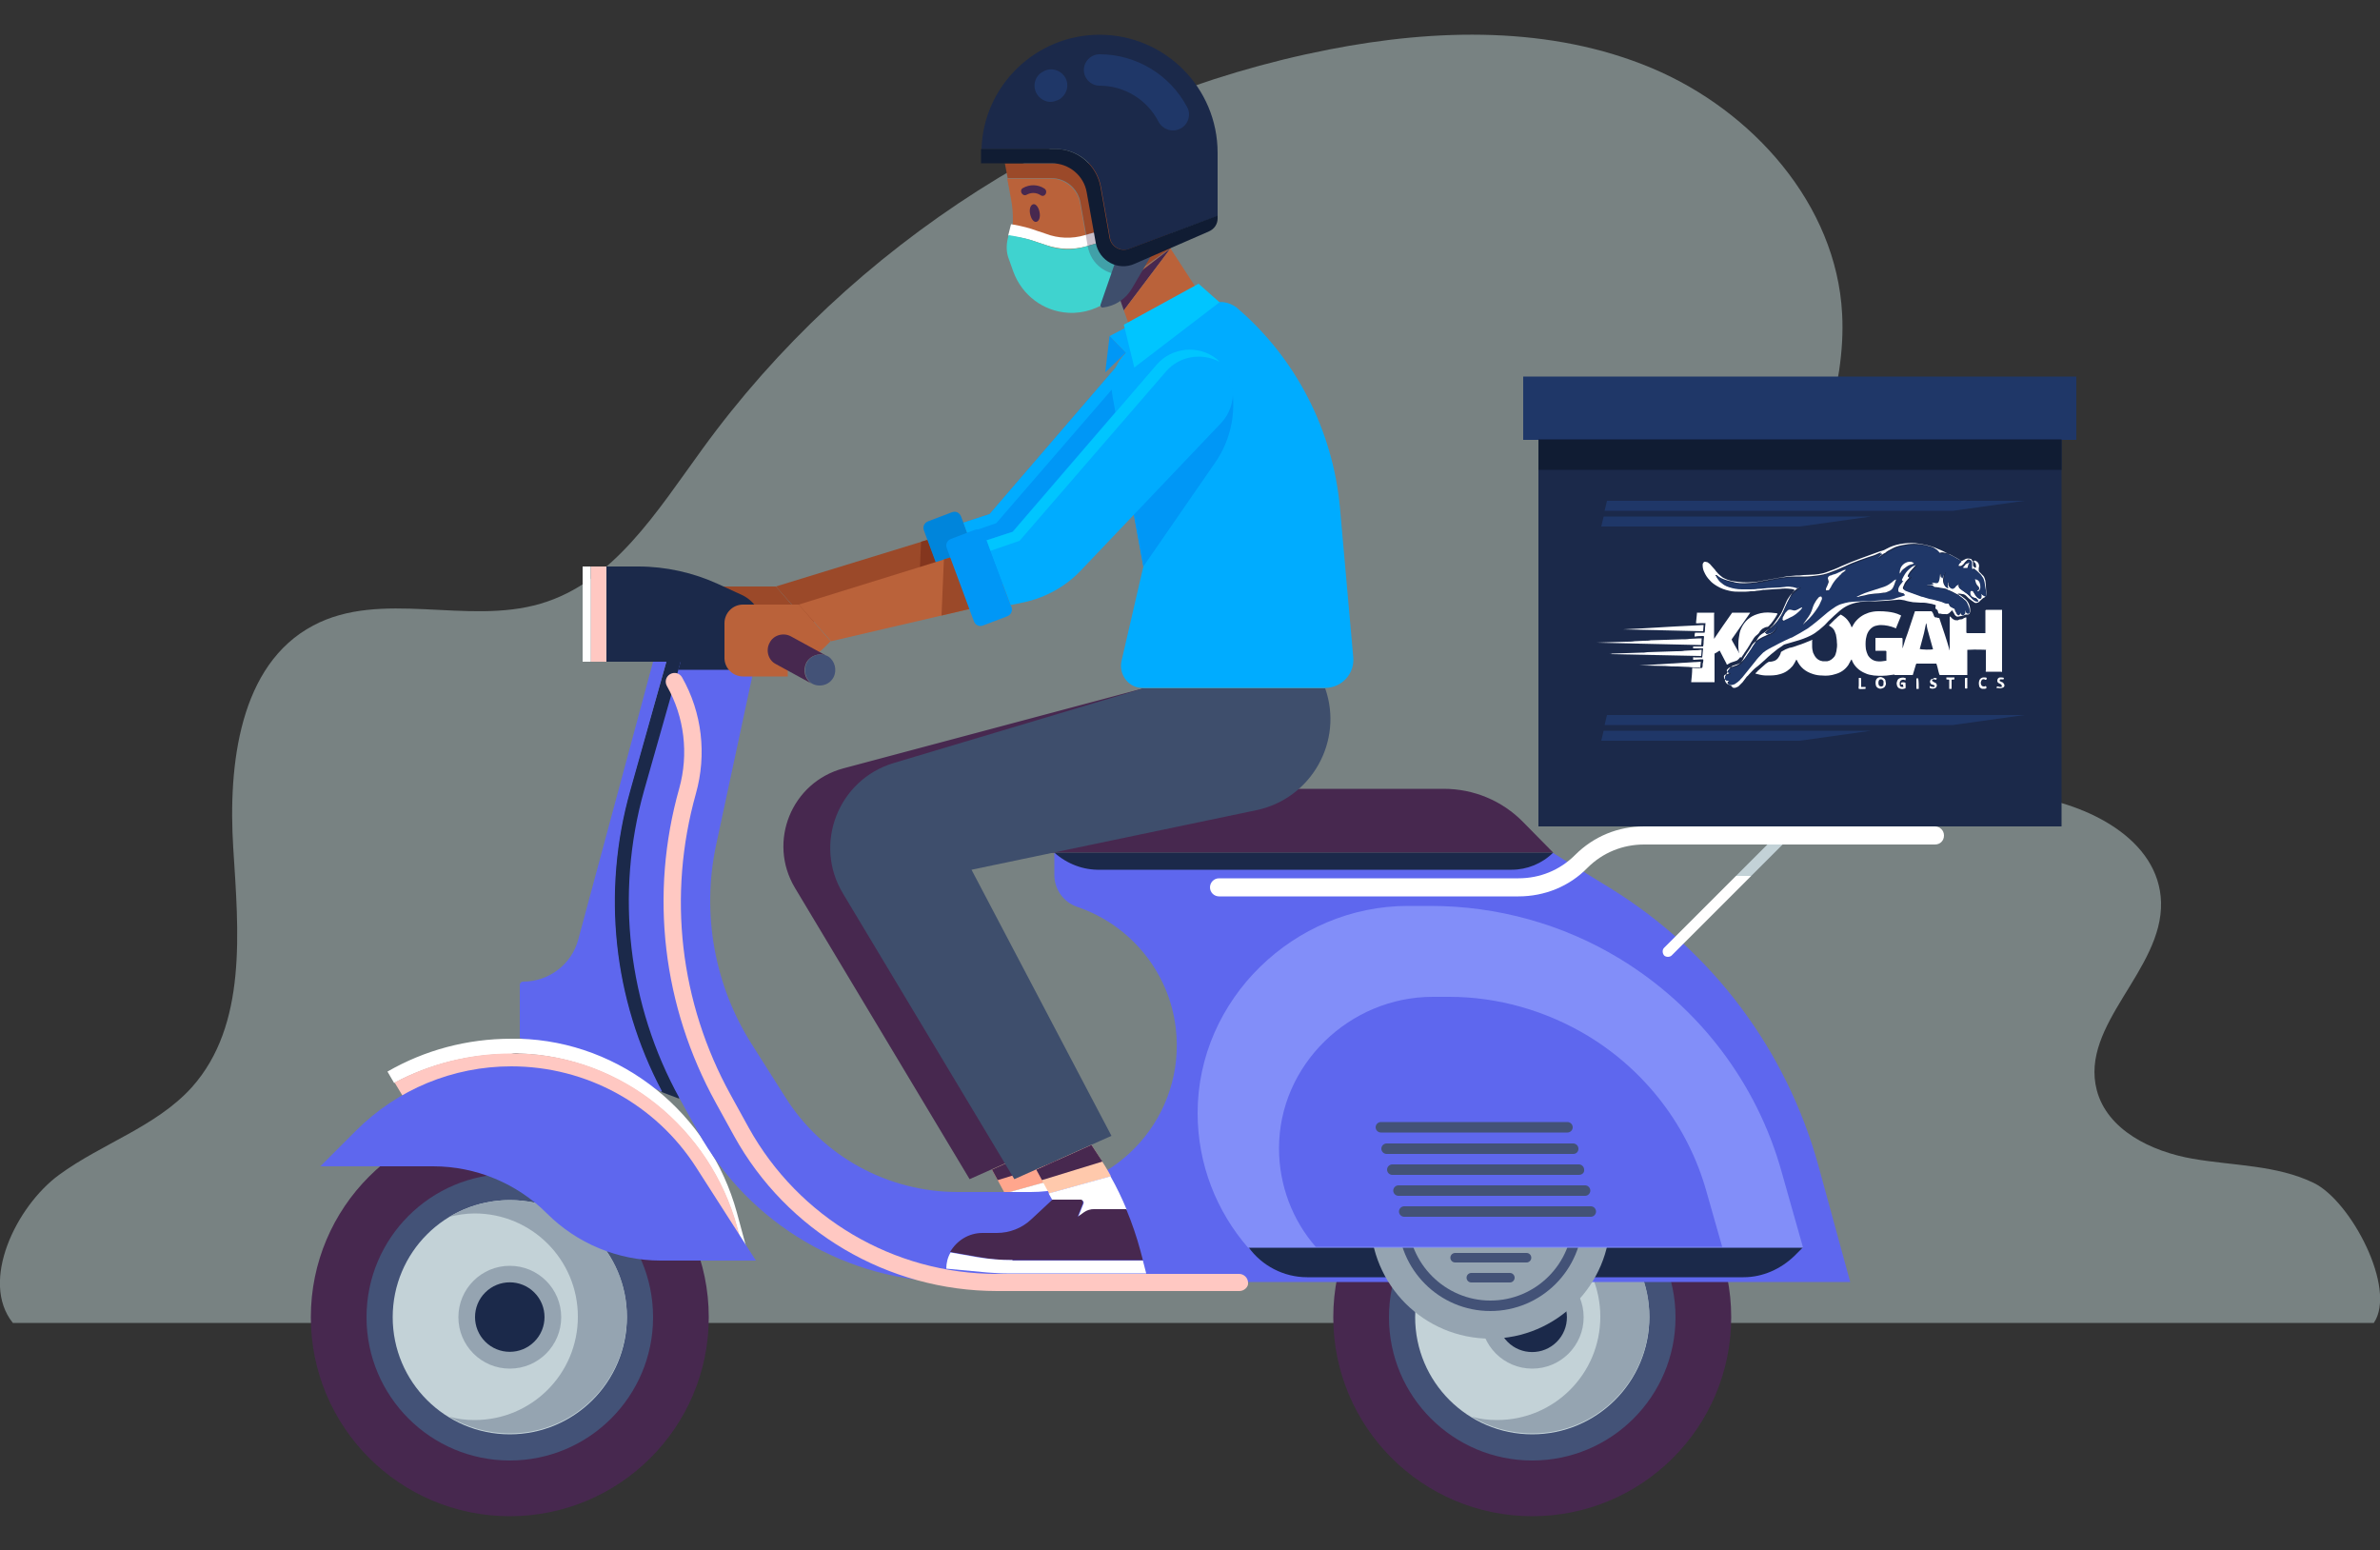 <?xml version="1.0" encoding="utf-8"?>
<!-- Generator: Adobe Illustrator 24.0.0, SVG Export Plug-In . SVG Version: 6.00 Build 0)  -->
<svg version="1.1" id="Layer_1" xmlns="http://www.w3.org/2000/svg" xmlns:xlink="http://www.w3.org/1999/xlink" x="0px" y="0px"
	 viewBox="0 0 500 325.7" style="enable-background:new 0 0 500 325.7;" xml:space="preserve">
<rect x="0" y="0" width="500" height="325.7" fill="#333333" stroke="none"/>
<style type="text/css">
	.st0{opacity:0.4;fill:#DFF9F8;}
	.st1{fill:#9B4929;}
	.st2{fill:#84361E;}
	.st3{fill:#0097F6;}
	.st4{fill:#0085DB;}
	.st5{fill:#00ACFF;}
	.st6{fill:#47284F;}
	.st7{fill:#FFA68D;}
	.st8{fill:#FFFFFF;}
	.st9{fill:#1B294A;}
	.st10{fill:#5E67EE;}
	.st11{fill:#435277;}
	.st12{fill:#C3D2D7;}
	.st13{fill:#95A4B1;}
	.st14{fill:#FFC8C2;}
	.st15{fill:#828EF9;}
	.st16{fill:#1F3768;}
	.st17{fill:#101C33;}
	.st18{fill:#3E4E6C;}
	.st19{fill:#FFC9AC;}
	.st20{fill:#BA623A;}
	.st21{fill:#3FD3CF;}
	.st22{opacity:0.3;fill:#47284F;}
	.st23{fill:#00C5FF;}
</style>
<g id="XMLID_141_">
	<g id="XMLID_139_">
		<g id="XMLID_319_">
			<path id="XMLID_324_" class="st0" d="M498.7,277.9H2.7c-7-8.7,0.7-24.5,9.7-31.1c9-6.6,20.4-10.1,27.9-18.4
				c11.7-13.1,9.8-32.8,8.7-50.3c-1.1-17.5,1.3-38.5,16.8-46.7c14.3-7.6,32.3,0,47.8-4.6c15.3-4.5,24.5-19.5,33.9-32.4
				c31.3-43.2,79.4-73.8,131.7-84c22.5-4.4,46.6-5,67.8,3.9c21.2,8.9,38.8,28.7,40,51.6c0.9,16.2-6.2,31.7-9.7,47.5
				c-3.6,15.8-2.5,35,10.4,44.9c10.4,8,24.8,7.1,37.9,8.8c13,1.7,28,9.2,28.4,22.4c0.4,14.3-17.1,25.7-13.5,39.5
				c2.2,8.4,11.5,12.9,20.1,14.4c8.6,1.5,17.7,1.3,25.5,5.1S503.6,270.7,498.7,277.9z"/>
		</g>
		<g id="XMLID_140_">
			<g id="XMLID_156_">
				<g id="XMLID_157_">
					<g id="XMLID_164_">
						<g id="XMLID_302_">
							<g id="XMLID_311_">
								<path id="XMLID_317_" class="st1" d="M163,123.2h-11.7c-2.2,0-3.9,1.8-3.9,3.9v7.3c0,2.2,1.8,3.9,3.9,3.9h9.4v-2.9l0,0
									c2.8,0,5.6-1.1,7.6-3.1l1.4-1.4L163,123.2z"/>
								<polygon id="XMLID_316_" class="st1" points="163,123.2 169.8,130.9 198.9,124.2 194.9,113.4 								"/>
								<polygon id="XMLID_315_" class="st2" points="194.9,113.4 193.5,113.8 193,125.5 198.9,124.2 								"/>
								<path id="XMLID_314_" class="st3" d="M250.7,71.7L250.7,71.7c-3.8-3-9.4-2.5-12.6,1.2L207.9,108l-5.5,1.8l5.1,13.6l2.9-0.6
									c4.5-1,8.7-3.3,11.9-6.7l29.4-30.9C255.4,81.3,254.9,75,250.7,71.7z"/>
								<path id="XMLID_313_" class="st4" d="M207.7,123.8l-0.2-0.4l-5.1-13.6l-0.5-1.3c-0.3-0.8-1.1-1.2-1.9-0.9l-5,1.9
									c-0.8,0.3-1.2,1.1-0.9,1.9l0.4,1.1l4.7,12.7l0.6,1.6c0.3,0.8,1.1,1.2,1.9,0.9l5-1.9C207.6,125.4,208,124.6,207.7,123.8z"/>
								<path id="XMLID_312_" class="st5" d="M240,74.4c2.8-3.3,7.5-4.1,11.3-2.1c-0.2-0.2-0.4-0.4-0.6-0.6h0
									c-3.8-3-9.4-2.5-12.6,1.2L207.9,108l-5.5,1.8l0.8,2.2l6.1-2.1L240,74.4z"/>
							</g>
							<g id="XMLID_303_">
								<path id="XMLID_310_" class="st6" d="M240.2,144.6l-63,16.8c-10.9,2.9-16,15.4-10.2,25.1l36.7,61.2l20.4-9.1l-29.4-55.9
									l59.8-12.5c11.6-2.4,18.4-14.5,14.5-25.6l0,0H240.2z"/>
								<g id="XMLID_304_">
									<path id="XMLID_309_" class="st7" d="M221.5,242.8l-1.5-2.3l-11.6,5.2l2.7,5l13-3.6C223.3,245.6,222.4,244.2,221.5,242.8z"
										/>
									<path id="XMLID_308_" class="st8" d="M218.3,252.9l-1.1,2.8l1.4-1c0.6-0.4,1.3-0.6,2-0.6h6.8c-1-2.4-2.1-4.7-3.4-7l-13,3.6
										l0.8,1.4h5.9C218.2,252.1,218.5,252.5,218.3,252.9z"/>
									<path id="XMLID_307_" class="st6" d="M203.4,264.7h27.4l-0.5-1.9c-0.8-3-1.8-5.9-3-8.8h-6.8c-0.7,0-1.4,0.2-2,0.6l-1.4,1
										l1.1-2.8c0.1-0.4-0.1-0.8-0.5-0.8h-5.9l-4.4,4.1c-2,1.9-4.6,2.9-7.3,2.9h-3c-2.9,0-5.4,1.6-6.8,4l5.7,1
										C198.6,264.5,201,264.7,203.4,264.7z"/>
									<path id="XMLID_306_" class="st8" d="M203.4,264.7c-2.4,0-4.9-0.2-7.3-0.6l-5.7-1c-0.6,1-0.9,2.2-0.9,3.4l8.6,0.8
										c1.4,0.1,2.7,0.2,4.1,0.2h29.3l-0.7-2.7H203.4z"/>
									<polygon id="XMLID_305_" class="st6" points="220,240.5 208.4,245.7 209.6,247.9 222.3,244 									"/>
								</g>
							</g>
						</g>
						<g id="XMLID_228_">
							<g id="XMLID_299_">
								<path id="XMLID_301_" class="st9" d="M143,139h-3l-7.7,27.1c-6,21.2-3.6,43.9,6.7,63.3l3.7,1.4L143,139z"/>
								<path id="XMLID_300_" class="st10" d="M132.4,166.1L140,139h-2.8l-15.7,58.3c-1.4,5.3-6.2,8.9-11.6,8.9
									c-0.4,0-0.7,0.3-0.7,0.7v11.1l29.9,11.3C128.8,209.9,126.4,187.3,132.4,166.1z"/>
							</g>
							<g id="XMLID_292_">
								<circle id="XMLID_298_" class="st6" cx="107.1" cy="276.7" r="41.8"/>
								<circle id="XMLID_297_" class="st11" cx="107.1" cy="276.7" r="30.1"/>
								<circle id="XMLID_296_" class="st12" cx="107.1" cy="276.7" r="24.6"/>
								<path id="XMLID_295_" class="st13" d="M107.1,252.1c-4.6,0-9,1.3-12.7,3.5c1.7-0.4,3.5-0.7,5.3-0.7c12,0,21.7,9.7,21.7,21.7
									c0,12-9.7,21.7-21.7,21.7c-1.8,0-3.6-0.2-5.3-0.7c3.7,2.2,8,3.5,12.7,3.5c13.6,0,24.6-11,24.6-24.6
									C131.7,263.1,120.7,252.1,107.1,252.1z"/>
								<circle id="XMLID_294_" class="st13" cx="107.1" cy="276.7" r="10.8"/>
								
									<ellipse id="XMLID_293_" transform="matrix(0.707 -0.707 0.707 0.707 -164.251 156.764)" class="st9" cx="107.1" cy="276.7" rx="7.3" ry="7.3"/>
							</g>
							<g id="XMLID_285_">
								<circle id="XMLID_291_" class="st6" cx="321.9" cy="276.7" r="41.8"/>
								<circle id="XMLID_290_" class="st11" cx="321.9" cy="276.7" r="30.1"/>
								<circle id="XMLID_289_" class="st12" cx="321.9" cy="276.7" r="24.6"/>
								<path id="XMLID_288_" class="st13" d="M321.9,252.1c-4.6,0-9,1.3-12.7,3.5c1.7-0.4,3.5-0.7,5.3-0.7c12,0,21.7,9.7,21.7,21.7
									c0,12-9.7,21.7-21.7,21.7c-1.8,0-3.6-0.2-5.3-0.7c3.7,2.2,8,3.5,12.7,3.5c13.6,0,24.6-11,24.6-24.6
									C346.5,263.1,335.5,252.1,321.9,252.1z"/>
								<circle id="XMLID_287_" class="st13" cx="321.9" cy="276.7" r="10.8"/>
								
									<ellipse id="XMLID_286_" transform="matrix(0.707 -0.707 0.707 0.707 -101.326 308.677)" class="st9" cx="321.9" cy="276.7" rx="7.3" ry="7.3"/>
							</g>
							<g id="XMLID_280_">
								<g id="XMLID_282_">
									<path id="XMLID_284_" class="st8" d="M109.1,221.3c21.5,0.7,40,15.8,45.7,36.5l0.9,3.4l1,0.5l-1.9-7
										c-5.7-20.8-24.2-35.9-45.7-36.5c-0.6,0-1.1,0-1.7,0c-9.3,0-18.2,2.4-26,6.9l1.4,2.4c7.5-4,15.9-6.1,24.6-6.1
										C108,221.2,108.6,221.2,109.1,221.3z"/>
									<path id="XMLID_283_" class="st14" d="M113.1,240.2l42.7,21l-0.9-3.4c-5.7-20.8-24.2-35.9-45.7-36.5c-0.6,0-1.1,0-1.7,0
										c-8.7,0-17.1,2.1-24.6,6.1l7.7,12.8H113.1z"/>
								</g>
								<path id="XMLID_281_" class="st10" d="M158.8,264.8h-20c-9,0-17.6-3.6-23.9-9.9l0,0c-6.3-6.3-14.9-9.9-23.9-9.9H67.3
									l7.5-7.5c8.7-8.7,20.4-13.5,32.6-13.5h0c15.8,0,30.4,8,38.9,21.3L158.8,264.8z"/>
							</g>
							<path id="XMLID_279_" class="st10" d="M143,139l-7.7,27.1c-6.1,21.7-3.4,45,7.5,64.7l3.8,6.9c10.8,19.5,31.4,31.6,53.7,31.6
								h188.4l-6.7-24.5c-6.7-24.2-22.2-44.9-43.5-58.1l-12.2-7.5H221.5v4.6c0,3,1.9,5.7,4.8,6.7l0,0c11.2,3.8,19.3,13.7,20.7,25.4
								l0,0c2.2,18.3-12.1,34.5-30.5,34.5h-15.3c-14.7,0-28.4-7.5-36.2-19.9l-7.1-11.2c-7.8-12.3-10.5-27.3-7.5-41.6l8.3-38.7H143z"
								/>
							<path id="XMLID_278_" class="st6" d="M326.3,179.1H213v-13.4h90.3c6.3,0,12.3,2.5,16.7,7L326.3,179.1z"/>
							<g id="XMLID_276_">
								<path id="XMLID_277_" class="st14" d="M260.4,271.2h-50.9c-23,0-44.2-12.5-55.3-32.6l-3.8-6.9c-11.2-20.3-14-43.8-7.7-66.1
									c2-7.2,1.1-15-2.6-21.5c-0.5-0.9-0.2-2,0.7-2.5c0.9-0.5,2-0.2,2.5,0.7c4.2,7.4,5.2,16.2,2.9,24.4c-6,21.4-3.4,43.9,7.3,63.3
									l3.8,6.9c10.5,18.9,30.4,30.7,52.1,30.7h50.9c1,0,1.9,0.8,1.9,1.9C262.3,270.3,261.4,271.2,260.4,271.2z"/>
							</g>
							<path id="XMLID_275_" class="st9" d="M262.3,262h116.5l-1.8,1.8c-2.9,2.8-6.7,4.5-10.7,4.5h-91.7
								C269.7,268.3,265.1,265.9,262.3,262L262.3,262z"/>
							<g id="XMLID_254_">
								<circle id="XMLID_274_" class="st13" cx="313.1" cy="256" r="25.2"/>
								<g id="XMLID_270_">
									<path id="XMLID_271_" class="st11" d="M313.1,275.4c-10.7,0-19.4-8.7-19.4-19.4s8.7-19.4,19.4-19.4
										c10.7,0,19.4,8.7,19.4,19.4S323.8,275.4,313.1,275.4z M313.1,238.6c-9.6,0-17.3,7.8-17.3,17.3s7.8,17.3,17.3,17.3
										c9.6,0,17.3-7.8,17.3-17.3S322.7,238.6,313.1,238.6z"/>
								</g>
								<g id="XMLID_255_">
									<g id="XMLID_268_">
										<path id="XMLID_269_" class="st11" d="M325.7,257h-25.2c-0.6,0-1-0.5-1-1c0-0.6,0.5-1,1-1h25.2c0.6,0,1,0.5,1,1
											C326.8,256.5,326.3,257,325.7,257z"/>
									</g>
									<g id="XMLID_266_">
										<path id="XMLID_267_" class="st11" d="M323.6,252.9h-20.8c-0.6,0-1-0.5-1-1c0-0.6,0.5-1,1-1h20.8c0.6,0,1,0.5,1,1
											C324.6,252.4,324.1,252.9,323.6,252.9z"/>
									</g>
									<g id="XMLID_264_">
										<path id="XMLID_265_" class="st11" d="M320.7,248.8h-15c-0.6,0-1-0.5-1-1c0-0.6,0.5-1,1-1h15c0.6,0,1,0.5,1,1
											C321.7,248.3,321.2,248.8,320.7,248.8z"/>
									</g>
									<g id="XMLID_262_">
										<path id="XMLID_263_" class="st11" d="M317.2,244.6h-8.1c-0.6,0-1-0.5-1-1c0-0.6,0.5-1,1-1h8.1c0.6,0,1,0.5,1,1
											C318.2,244.2,317.8,244.6,317.2,244.6z"/>
									</g>
									<g id="XMLID_260_">
										<path id="XMLID_261_" class="st11" d="M323.6,261.1h-20.8c-0.6,0-1-0.5-1-1c0-0.6,0.5-1,1-1h20.8c0.6,0,1,0.5,1,1
											C324.6,260.7,324.1,261.1,323.6,261.1z"/>
									</g>
									<g id="XMLID_258_">
										<path id="XMLID_259_" class="st11" d="M320.7,265.2h-15c-0.6,0-1-0.5-1-1c0-0.6,0.5-1,1-1h15c0.6,0,1,0.5,1,1
											C321.7,264.8,321.2,265.2,320.7,265.2z"/>
									</g>
									<g id="XMLID_256_">
										<path id="XMLID_257_" class="st11" d="M317.2,269.4h-8.1c-0.6,0-1-0.5-1-1c0-0.6,0.5-1,1-1h8.1c0.6,0,1,0.5,1,1
											C318.2,268.9,317.8,269.4,317.2,269.4z"/>
									</g>
								</g>
							</g>
							<g id="XMLID_251_">
								<path id="XMLID_253_" class="st15" d="M340.3,201.4L340.3,201.4c-12-7.3-25.8-11.1-39.8-11.1h-4.7
									c-23.9,0-44.2,19.6-44.2,43.5c0,10.8,4,20.7,10.6,28.3h32.9H328h50.8l-4.5-15.9C369.1,227.5,356.9,211.5,340.3,201.4z"/>
								<path id="XMLID_252_" class="st10" d="M333.6,217.6L333.6,217.6c-8.8-5.3-18.9-8.2-29.1-8.2H301
									c-17.5,0-32.3,14.3-32.3,31.8c0,7.9,2.9,15.2,7.7,20.7h24.1h24.1h37.2l-3.3-11.6C354.7,236.7,345.8,225,333.6,217.6z"/>
							</g>
							<g id="XMLID_240_">
								<g id="XMLID_249_">
									<path id="XMLID_250_" class="st11" d="M334.2,255.6h-39.2c-0.6,0-1.1-0.5-1.1-1.1s0.5-1.1,1.1-1.1h39.2
										c0.6,0,1.1,0.5,1.1,1.1S334.8,255.6,334.2,255.6z"/>
								</g>
								<g id="XMLID_247_">
									<path id="XMLID_248_" class="st11" d="M333,251.2h-39.2c-0.6,0-1.1-0.5-1.1-1.1c0-0.6,0.5-1.1,1.1-1.1H333
										c0.6,0,1.1,0.5,1.1,1.1C334.1,250.7,333.6,251.2,333,251.2z"/>
								</g>
								<g id="XMLID_245_">
									<path id="XMLID_246_" class="st11" d="M331.7,246.8h-39.2c-0.6,0-1.1-0.5-1.1-1.1c0-0.6,0.5-1.1,1.1-1.1h39.2
										c0.6,0,1.1,0.5,1.1,1.1C332.9,246.3,332.4,246.8,331.7,246.8z"/>
								</g>
								<g id="XMLID_243_">
									<path id="XMLID_244_" class="st11" d="M330.5,242.4h-39.2c-0.6,0-1.1-0.5-1.1-1.1c0-0.6,0.5-1.1,1.1-1.1h39.2
										c0.6,0,1.1,0.5,1.1,1.1C331.6,241.9,331.2,242.4,330.5,242.4z"/>
								</g>
								<g id="XMLID_241_">
									<path id="XMLID_242_" class="st11" d="M329.3,237.9h-39.2c-0.6,0-1.1-0.5-1.1-1.1c0-0.6,0.5-1.1,1.1-1.1h39.2
										c0.6,0,1.1,0.5,1.1,1.1C330.4,237.4,329.9,237.9,329.3,237.9z"/>
								</g>
							</g>
							<path id="XMLID_239_" class="st9" d="M221.5,179.1h104.8l0,0c-2.3,2.3-5.5,3.6-8.7,3.6h-86.4
								C227.6,182.8,224.2,181.5,221.5,179.1L221.5,179.1z"/>
							<path id="XMLID_238_" class="st9" d="M158.6,139h-21.4h-9.9v-20h6.8c5.8,0,11.6,1.3,16.8,3.7l5,2.3c3.2,1.5,4.9,5.1,4,8.5
								L158.6,139z"/>
							<g id="XMLID_235_">
								<rect id="XMLID_237_" x="124.1" y="119" class="st14" width="3.3" height="20"/>
								<rect id="XMLID_236_" x="122.4" y="119" class="st8" width="1.7" height="20"/>
							</g>
							<g id="XMLID_229_">
								<g id="XMLID_232_">
									<path id="XMLID_234_" class="st12" d="M375.6,176.3c0.4-0.4,0.4-1.1,0-1.6c-0.4-0.4-1.1-0.4-1.6,0l-9.3,9.3h3.2
										L375.6,176.3z"/>
									<path id="XMLID_233_" class="st8" d="M364.7,184l-15.1,15.1c-0.4,0.4-0.4,1.1,0,1.6c0.2,0.2,0.5,0.3,0.8,0.3
										c0.3,0,0.6-0.1,0.8-0.3l16.7-16.7H364.7z"/>
								</g>
								<g id="XMLID_230_">
									<path id="XMLID_231_" class="st8" d="M319,188.3h-62.9c-1,0-1.9-0.8-1.9-1.9c0-1,0.8-1.9,1.9-1.9H319
										c4.5,0,8.7-1.7,11.9-4.9c3.9-3.9,9-6,14.5-6h61.1c1,0,1.9,0.8,1.9,1.9s-0.8,1.9-1.9,1.9h-61.1c-4.5,0-8.7,1.7-11.9,4.9
										C329.7,186.2,324.5,188.3,319,188.3z"/>
								</g>
							</g>
						</g>
						<polygon id="XMLID_227_" class="st9" points="143,139 158.6,139 158.2,140.7 142.5,140.7 						"/>
						<g id="XMLID_218_">
							<rect id="XMLID_226_" x="323.2" y="92.3" class="st9" width="109.9" height="81.3"/>
							<rect id="XMLID_225_" x="320" y="79.1" class="st16" width="116.2" height="13.3"/>
							<rect id="XMLID_224_" x="323.2" y="92.3" class="st17" width="109.9" height="6.4"/>
							<g id="XMLID_219_">
								<polygon id="XMLID_223_" class="st16" points="336.9,108.5 336.4,110.6 378.1,110.6 393.1,108.5 								"/>
								<polygon id="XMLID_222_" class="st16" points="337.6,105.2 337.1,107.3 410.3,107.3 425.3,105.2 								"/>
								<polygon id="XMLID_221_" class="st16" points="336.9,153.5 336.4,155.6 378.1,155.6 393.1,153.5 								"/>
								<polygon id="XMLID_220_" class="st16" points="337.6,150.2 337.1,152.3 410.3,152.3 425.3,150.2 								"/>
							</g>
						</g>
						<g id="XMLID_165_">
							<g id="XMLID_210_">
								<path id="XMLID_217_" class="st18" d="M240.2,144.6l-52.5,15.7c-11.6,3.5-16.9,17-10.6,27.4l36,60l20.4-9.1l-29.4-55.9
									l59.8-12.5c11.6-2.4,18.4-14.5,14.5-25.6l0,0H240.2z"/>
								<g id="XMLID_211_">
									<path id="XMLID_216_" class="st19" d="M230.8,242.8l-1.5-2.3l-11.6,5.2l2.7,5l13-3.6C232.6,245.6,231.7,244.2,230.8,242.8z
										"/>
									<path id="XMLID_215_" class="st8" d="M227.6,252.9l-1.1,2.8l1.4-1c0.6-0.4,1.3-0.6,2-0.6h6.8c-1-2.4-2.1-4.7-3.4-7l-13,3.6
										l0.8,1.4h5.9C227.5,252.1,227.8,252.5,227.6,252.9z"/>
									<path id="XMLID_214_" class="st6" d="M212.7,264.7h27.4l-0.5-1.9c-0.8-3-1.8-5.9-3-8.8h-6.8c-0.7,0-1.4,0.2-2,0.6l-1.4,1
										l1.1-2.8c0.1-0.4-0.1-0.8-0.5-0.8h-5.9l-4.4,4.1c-2,1.9-4.6,2.9-7.3,2.9h-3c-2.9,0-5.4,1.6-6.8,4l5.7,1
										C207.9,264.5,210.3,264.7,212.7,264.7z"/>
									<path id="XMLID_213_" class="st8" d="M212.7,264.7c-2.4,0-4.9-0.2-7.3-0.6l-5.7-1c-0.6,1-0.9,2.2-0.9,3.4l8.6,0.8
										c1.4,0.1,2.7,0.2,4.1,0.2h29.3l-0.7-2.7H212.7z"/>
									<polygon id="XMLID_212_" class="st6" points="229.3,240.5 217.7,245.7 218.9,247.9 231.6,244 									"/>
								</g>
							</g>
							<g id="XMLID_186_">
								<path id="XMLID_209_" class="st20" d="M228.5,51.7l-1.6-9c-0.5-3-3.2-5.2-6.2-5.2h-9.1l0.8,4.3c0.6,3.1,0.5,6.3-0.2,9.4
									l-0.4,1.8c-0.2,0.7,0.4,1.4,1.2,1.4h1.8c2.3,8.5,12.6,12.1,19.8,6.6l11.2-8.6l-6,4.2C235.5,59.5,229.5,57,228.5,51.7z"/>
								<path id="XMLID_208_" class="st1" d="M211.1,34.3l0.6,3.1l0,0h9.1c3.1,0,5.7,2.2,6.2,5.2l1.6,9c0.9,5.3,7,7.8,11.4,4.7
									l6-4.2l0,0l0,0V34.3H211.1z"/>
								<g id="XMLID_205_">
									<polygon id="XMLID_207_" class="st6" points="245.9,52.2 234.6,60.9 236.1,65.2 245.9,52.2 									"/>
									<polygon id="XMLID_206_" class="st20" points="253.7,64.2 245.9,52.2 236.1,65.2 238.7,72.5 									"/>
								</g>
								<path id="XMLID_204_" class="st6" d="M218.4,44.6c0.2,1-0.1,1.9-0.7,2c-0.6,0.1-1.1-0.7-1.3-1.7c-0.2-1,0.1-1.9,0.7-2
									C217.6,42.8,218.2,43.5,218.4,44.6z"/>
								<g id="XMLID_202_">
									<path id="XMLID_203_" class="st6" d="M215.7,40.9c0.9-0.5,2-0.5,2.9,0.1c0.9,0.6,1.7-0.8,0.8-1.4c-1.4-0.9-3.1-0.9-4.5-0.1
										C214,40,214.8,41.4,215.7,40.9L215.7,40.9z"/>
								</g>
								<g id="XMLID_197_">
									<g id="XMLID_199_">
										<path id="XMLID_201_" class="st8" d="M218,50.9l1.8,0.6c2.7,0.9,5.5,1,8.2,0.3l4.5-1.3l-1.1-2.1l-3.5,1
											c-2.7,0.8-5.6,0.7-8.2-0.3l-1.8-0.6c-1.6-0.6-3.2-1-4.9-1.3l-0.6-0.1l-0.6,2.4l1.2,0.2C214.7,49.9,216.3,50.3,218,50.9z"
											/>
										<path id="XMLID_200_" class="st21" d="M232.5,50.5l-4.5,1.3c-2.7,0.8-5.6,0.7-8.2-0.3l-1.8-0.6c-1.6-0.6-3.2-1-4.9-1.3
											l-1.2-0.2l-0.2,0.8c-0.3,1.3-0.3,2.8,0.2,4.1l1,2.8c1.8,4.9,6.3,8.3,11.5,8.6h0c3.3,0.2,6.5-0.9,9-2.9l3.8-3.1L232.5,50.5
											z"/>
									</g>
									<path id="XMLID_198_" class="st22" d="M228.1,49.3l0.4,2.4c0.7,3.9,4.1,6.2,7.6,6l-4.7-9.4L228.1,49.3z"/>
								</g>
								<g id="XMLID_187_">
									<path id="XMLID_196_" class="st18" d="M234.6,54.2l-3.4,9.8c-0.1,0.3,0.2,0.7,0.5,0.6l0,0c2.6-0.3,4.8-1.8,6.1-4l4.4-7.5
										L234.6,54.2z"/>
									<g id="XMLID_188_">
										<path id="XMLID_195_" class="st9" d="M231.3,39.3l1.9,10.7c0.3,1.8,2.2,2.9,4,2.3l18.6-6.9V32.1
											c0-13.7-11.1-24.8-24.8-24.8l0,0c-13.4,0-24.4,10.7-24.8,24h15.6C226.5,31.3,230.5,34.7,231.3,39.3z"/>
										<g id="XMLID_190_">
											<g id="XMLID_193_">
												<path id="XMLID_194_" class="st16" d="M246.4,27.4c-1.2,0-2.4-0.7-3-1.8C241,20.9,236.2,18,231,18
													c-1.8,0-3.3-1.5-3.3-3.3c0-1.8,1.5-3.3,3.3-3.3c7.7,0,14.8,4.3,18.4,11.1c0.9,1.6,0.2,3.7-1.4,4.5
													C247.4,27.3,246.9,27.4,246.4,27.4z"/>
											</g>
											<g id="XMLID_191_">
												<path id="XMLID_192_" class="st16" d="M220.7,21.4c-1,0-2-0.5-2.7-1.4c-1.1-1.5-0.8-3.6,0.7-4.7l0.2-0.1
													c1.5-1.1,3.6-0.7,4.7,0.8c1.1,1.5,0.7,3.6-0.8,4.7l-0.1,0.1C222.1,21.1,221.4,21.4,220.7,21.4z"/>
											</g>
										</g>
										<path id="XMLID_189_" class="st17" d="M237.1,52.3c-1.7,0.6-3.6-0.4-4-2.3l-1.9-10.7c-0.8-4.6-4.8-8-9.5-8h-15.6
											c0,0.2,0,0.5,0,0.7v2.3H221c3.6,0,6.7,2.6,7.3,6.1l1.9,10.6c0.7,3.8,4.7,6,8.2,4.4l15.6-6.8c1.1-0.5,1.8-1.5,1.8-2.7v-0.6
											L237.1,52.3z"/>
									</g>
								</g>
							</g>
							<g id="XMLID_177_">
								<g id="XMLID_183_">
									<path id="XMLID_185_" class="st5" d="M235.6,138.9l4.6-19.9l-6.5-35.9c-0.8-4.3,1.3-8.6,5.1-10.7l15-8.3
										c2-1.1,4.4-0.8,6.1,0.6v0c12.4,10.6,20.1,25.7,21.6,41.9l2.8,31.5c0.3,3.4-2.4,6.4-5.9,6.4l0,0h-38.3l0,0
										C237.2,144.6,235,141.8,235.6,138.9z"/>
									<path id="XMLID_184_" class="st3" d="M258.3,79.1l0.1,0.5c1.6,6.1,0.4,12.6-3.2,17.7L240.2,119l-3.1-16.8L258.3,79.1z"/>
								</g>
								<g id="XMLID_178_">
									<g id="XMLID_180_">
										<polygon id="XMLID_182_" class="st5" points="237.3,68.4 233.1,70.6 237.3,75 238.7,72.5 										"/>
										<polygon id="XMLID_181_" class="st3" points="233.1,70.6 232.2,78.2 236.5,74.1 										"/>
									</g>
									<polygon id="XMLID_179_" class="st23" points="256.2,63.5 251.8,59.6 236.1,68.2 238.3,77.2 									"/>
								</g>
							</g>
							<g id="XMLID_166_">
								<g id="XMLID_170_">
									<path id="XMLID_176_" class="st20" d="M167.8,127h-11.7c-2.2,0-3.9,1.8-3.9,3.9v7.3c0,2.2,1.8,3.9,3.9,3.9h9.4v-2.9l0,0
										c2.8,0,5.6-1.1,7.6-3.1l1.4-1.4L167.8,127z"/>
									<polygon id="XMLID_175_" class="st20" points="167.8,127 174.6,134.7 203.8,127.9 199.7,117.1 									"/>
									<polygon id="XMLID_174_" class="st1" points="199.7,117.1 198.3,117.5 197.8,129.3 203.8,127.9 									"/>
									<path id="XMLID_173_" class="st5" d="M255.5,75.4L255.5,75.4c-3.8-3-9.4-2.5-12.6,1.2l-30.2,35.1l-5.5,1.8l5.1,13.6
										l2.9-0.6c4.5-1,8.7-3.3,11.9-6.7l29.4-30.9C260.2,85,259.8,78.7,255.5,75.4z"/>
									<path id="XMLID_172_" class="st3" d="M212.5,127.5l-0.2-0.4l-5.1-13.6l-0.5-1.3c-0.3-0.8-1.1-1.2-1.9-0.9l-5,1.9
										c-0.8,0.3-1.2,1.1-0.9,1.9l0.4,1.1l4.7,12.7l0.6,1.6c0.3,0.8,1.1,1.2,1.9,0.9l5-1.9C212.4,129.2,212.8,128.3,212.5,127.5z"
										/>
									<path id="XMLID_171_" class="st23" d="M244.9,78.1c2.8-3.3,7.5-4.1,11.3-2.1c-0.2-0.2-0.4-0.4-0.6-0.6l0,0
										c-3.8-3-9.4-2.5-12.6,1.2l-30.2,35.1l-5.5,1.8l0.8,2.2l6.1-2.1L244.9,78.1z"/>
								</g>
								<g id="XMLID_167_">
									<path id="XMLID_169_" class="st6" d="M169.4,139.2c0.9-1.6,2.9-2.2,4.5-1.3l0,0c-0.1,0-0.1-0.1-0.2-0.1l-7.5-4.1
										c-1.6-0.9-3.7-0.3-4.5,1.3c-0.9,1.6-0.3,3.7,1.3,4.5l7.5,4.1C169.1,142.7,168.6,140.8,169.4,139.2z"/>
									<path id="XMLID_168_" class="st11" d="M172.2,144c1.2,0,2.3-0.6,2.9-1.7c0.8-1.5,0.3-3.5-1.1-4.4l0,0
										c-1.6-0.9-3.7-0.3-4.5,1.3c-0.8,1.5-0.3,3.5,1.1,4.4l0,0C171.1,143.9,171.7,144,172.2,144z"/>
								</g>
							</g>
						</g>
					</g>
				</g>
			</g>
		</g>
	</g>
	<g id="XMLID_325_">
		<g id="XMLID_346_">
			<g id="XMLID_359_">
				<path id="XMLID_366_" class="st8" d="M417.4,136.5c-0.3,0-2.5-0.1-3.9,0c-0.1,0-0.1,0-0.2,0c0,0.4,0,0.7,0,1c0,0.4,0,0.7,0,1.1
					c0,0.3,0,0.7,0,1c0,0.4,0,0.7,0,1.1c0,0.3,0,0.7,0,1.1c-0.1,0-0.1,0-0.2,0c0,0-0.1,0-0.1,0c-1.7,0-3.5,0-5.2,0
					c-0.1,0-0.2,0-0.3,0c0-0.1-0.1-0.1-0.1-0.2c-0.2-0.6-0.3-1.3-0.5-1.9c0-0.1-0.1-0.2-0.1-0.3c-0.1,0-0.1,0-0.2,0
					c-1.3,0-2.6,0-3.9,0c0,0-0.1,0-0.1,0c0,0.1-0.1,0.1-0.1,0.2c-0.2,0.7-0.4,1.4-0.6,2c0,0.1,0,0.1-0.1,0.2c-0.1,0-0.2,0-0.2,0
					c-1.1,0-2.2,0-3.4,0c0,0-0.1,0-0.1,0c-0.1,0-0.1,0-0.1-0.1c-0.3,0-0.5,0.1-0.8,0.1c-1.2,0.2-2.3,0.2-3.5,0.1
					c-0.7-0.1-1.3-0.2-1.9-0.5c-1.2-0.5-2.2-1.4-2.7-2.6c0-0.1-0.1-0.2-0.1-0.3c0,0.1-0.1,0.1-0.1,0.1c-0.2,0.4-0.4,0.7-0.6,1.1
					c-0.7,1-1.6,1.6-2.7,1.9c-0.9,0.3-1.9,0.4-2.8,0.3c-0.6,0-1.3-0.1-1.9-0.3c-1.6-0.5-2.7-1.4-3.4-2.9c0,0,0-0.1-0.1-0.1
					c0,0,0,0,0-0.1c0,0.1-0.1,0.2-0.1,0.2c-0.2,0.4-0.4,0.8-0.7,1.2c-0.7,0.8-1.5,1.4-2.6,1.7c-0.9,0.3-1.9,0.3-2.8,0.3
					c-0.7,0-1.3-0.1-2-0.3c-0.1,0-0.3-0.1-0.4-0.1c0-0.1,0-0.1,0-0.1c0.1-0.1,0.3-0.2,0.4-0.4c0.6-0.5,1.2-1.1,1.8-1.6
					c0.1-0.1,0.2-0.1,0.3-0.2c0.1-0.1,0.3-0.2,0.5-0.2c0.2,0,0.4,0,0.7-0.1c0.5-0.1,0.9-0.4,1.2-0.9c0.2-0.3,0.3-0.5,0.4-0.8
					c0-0.2,0.1-0.3,0.3-0.4c0.5-0.3,0.9-0.5,1.5-0.7c0.6-0.1,1.2-0.3,1.7-0.5c1-0.3,1.9-0.7,2.9-1.1c0.1,0,0.1-0.1,0.2-0.1
					c0.1,0.1,0,0.1,0,0.2c0,0.4,0,0.8,0,1.2c0,0.5,0.1,0.9,0.2,1.3c0.1,0.2,0.2,0.4,0.3,0.6c0.4,0.7,1,1.1,1.7,1.2c0.3,0,0.7,0,1,0
					c0.6-0.1,1.1-0.5,1.5-1c0.2-0.3,0.3-0.7,0.4-1.1c0.1-0.6,0.2-1.2,0.1-1.9c0-0.5-0.1-1-0.2-1.6c-0.1-0.3-0.2-0.5-0.3-0.8
					c-0.2-0.4-0.5-0.7-1-1c0,0-0.1-0.1-0.2-0.1c0,0,0.1-0.1,0.1-0.1c0.4-0.4,0.8-0.8,1.2-1.2c0.3-0.2,0.5-0.5,0.8-0.7
					c0.1-0.1,0.3-0.2,0.4-0.3c0.4,0.2,1,0.6,1.4,1.1c0.4,0.5,0.7,1,0.9,1.6c0-0.1,0.1-0.1,0.1-0.1c0.2-0.4,0.4-0.7,0.6-1
					c0.8-1,1.7-1.6,2.9-2c0.7-0.2,1.3-0.3,2-0.3c0.7,0,1.3,0,2,0.1c0.9,0.1,1.8,0.3,2.6,0.7c0.1,0,0.1,0.1,0.2,0.1
					c-0.4,0.9-0.7,1.8-1.1,2.7c-0.1,0-0.1,0-0.2-0.1c-1-0.4-2-0.6-3-0.6c-0.4,0-0.8,0.1-1.2,0.2c-0.6,0.2-1.1,0.7-1.4,1.2
					c-0.3,0.5-0.4,1-0.5,1.5c-0.1,0.7-0.1,1.4,0,2.2c0.1,0.4,0.2,0.8,0.4,1.2c0.4,0.7,1.1,1.2,1.9,1.3c0.6,0.1,1.3,0,1.9-0.1
					c0,0,0.1,0,0.1,0c0-0.2,0-0.3,0-0.5c0-0.2,0-0.3,0-0.5c0-0.2,0-0.3,0-0.5c0-0.2,0-0.3,0-0.5c-0.1-0.1-0.2-0.1-0.3-0.1
					c-0.6,0-1.2,0-1.7,0c-0.1,0-0.2,0-0.3,0c0-0.1,0-0.1,0-0.1c0-0.8,0-1.6,0-2.5c0,0,0-0.1,0-0.1c0.1,0,0.1,0,0.2,0
					c0.4,0,0.8,0,1.2,0c1.3,0,2.6,0,3.9,0c0.1,0,0.2,0,0.3,0c0.1,0.1,0.1,0.2,0.1,0.3c0,0.5,0,1.1,0,1.6c0,0.1,0,0.2,0,0.2
					c0.1,0,0.1-0.1,0.1-0.1c0,0,0-0.1,0-0.1c0.3-1,0.6-2,1-3c0.5-1.4,0.9-2.8,1.4-4.2c0-0.1,0.1-0.2,0.1-0.3c0.2,0,3,0,3.5,0
					c0,0,0,0,0,0c0.2,0.2,0.3,0.4,0.4,0.7c0,0.1,0.1,0.2,0.1,0.3c0.1,0.2,0.2,0.3,0.4,0.3c0.1,0,0.3,0,0.4,0.1c0.1,0,0.2,0,0.3,0
					c0,0.1,0.1,0.2,0.1,0.3c0.7,2.1,1.4,4.1,2,6.2c0,0.1,0,0.2,0.1,0.3c0-0.1,0-0.2,0-0.3c0-2.1,0-4.2,0-6.4c0-0.1,0-0.2,0-0.2
					c0-0.1,0-0.1,0.1-0.2c0.1,0,0.1,0,0.1,0.1c0.1,0.1,0.2,0.2,0.3,0.3c0.1,0.1,0.2,0.2,0.3,0.2c0.2,0.2,0.5,0.2,0.8,0.2
					c0.1,0,0.2,0,0.3-0.1c0.2-0.1,0.3-0.1,0.5-0.1c0.2,0,0.4-0.1,0.5-0.2c0.1-0.1,0.3-0.1,0.4-0.2c0,0,0.1,0,0.2,0
					c0,0.3,0,0.6,0,0.8c0,0.3,0,0.6,0,0.8c0,0.3,0,0.6,0,0.8c0,0.3,0,0.6,0,0.8c0.1,0.1,0.2,0.1,0.3,0.1c0.9,0,1.8,0,2.6,0
					c0.3,0,0.6,0,0.9,0c0.1,0,0.1,0,0.2,0c0-0.2,0-0.4,0-0.6c0-0.2,0-0.4,0-0.6c0-0.2,0-0.4,0-0.6s0-0.4,0-0.6c0-0.2,0-0.4,0-0.6
					c0-0.2,0-0.4,0-0.6c0-0.2,0-0.4,0-0.6c0-0.2,0-0.4,0-0.6c0.1-0.1,0.2-0.1,0.3-0.1c1,0,1.9,0,2.9,0c0.1,0,0.2,0,0.3,0
					c0,0.1,0,0.1,0,0.2c0,0.1,0,0.1,0,0.2c0,4.1,0,8.2,0,12.3c0,0.1,0,0.2,0,0.3c-0.1,0.1-0.2,0-0.3,0c-0.8,0-1.6,0-2.3,0
					c-0.2,0-0.4,0-0.6,0c-0.1,0-0.1,0-0.2,0c-0.1-0.1,0-0.2,0-0.3c0-1.5,0-3.1,0-4.6C417.4,136.7,417.4,136.6,417.4,136.5z
					 M406.1,136.4c-0.2-0.6-0.3-1.2-0.5-1.8c-0.2-0.6-0.3-1.2-0.5-1.8c-0.2-0.6-0.3-1.2-0.4-1.9c0,0.1-0.1,0.2-0.1,0.2
					c-0.1,0.6-0.3,1.3-0.4,1.9c-0.3,1-0.5,2-0.8,3c0,0.1-0.1,0.2-0.1,0.3C403.6,136.5,405.7,136.5,406.1,136.4z"/>
				<path id="XMLID_365_" class="st8" d="M357.6,138.2c0.1-0.7,0.1-1.3,0.2-2c-0.4,0-0.7,0-1.1,0c-0.3,0-0.7,0-1,0
					c0-0.2,0-0.2,0-0.4c0.2,0,0.5,0,0.7,0c0.2,0,0.4,0,0.7,0c0.2,0,0.5,0,0.7,0c0.1-0.4,0.1-0.7,0.1-1.1c0-0.3,0.1-0.7,0.1-1
					c-0.1-0.1-0.2-0.1-0.2-0.1c-0.5,0-1.1,0-1.6,0.1c-0.1,0-0.2,0-0.2,0c0-0.2,0-0.5,0.1-0.8c0.1,0,0.1,0,0.2,0c0.5,0,1,0,1.5,0
					c0.1,0,0.2,0,0.3,0c0.1-0.3,0.1-0.7,0.1-1c0-0.3,0.1-0.6,0.1-1c-0.4,0-0.7,0-1,0c-0.3,0-0.7,0.1-1,0c0,0,0,0,0,0c0,0,0,0,0,0
					c0.1-0.7,0.1-1.3,0.2-2c0-0.1,0-0.1,0-0.2c0.1,0,0.1,0,0.2,0c1.1,0,2.1,0,3.2,0c0.1,0,0.1,0,0.2,0c0.1,0.1,0,0.2,0,0.3
					c0,1.1,0,2.3,0,3.4c0,0.5,0,1,0,1.5c0,0.1,0,0.2,0,0.3c1.3-1.9,2.5-3.7,3.8-5.5c0,0,0,0,0.1,0c0,0,0,0,0,0c1.2,0,2.4,0,3.5,0
					c0.1,0,0.1,0,0.2,0c0,0,0,0,0,0c0,0,0,0,0,0c0,0,0,0,0,0c0,0,0,0,0,0c0,0,0,0,0,0c0,0,0,0,0,0c0,0,0,0,0,0
					c-1.3,1.9-2.6,3.7-3.9,5.6c0,0,0,0,0,0c0,0,0,0,0,0s0,0,0,0c0,0.1,0.1,0.2,0.1,0.3c0.6,1,1.1,2,1.7,3c0,0.1,0.1,0.2,0.1,0.3
					c-0.2,0.3-0.4,0.5-0.6,0.7c-0.2,0.2-0.4,0.2-0.6,0.3c-0.2,0.1-0.4,0.1-0.6,0.2c-0.4,0.1-0.7,0.3-1,0.5c0,0,0,0-0.1,0
					c-0.1-0.1-0.1-0.1-0.1-0.2c-0.4-0.8-0.9-1.7-1.3-2.5c0-0.1-0.1-0.2-0.1-0.2c0,0-0.1,0-0.1,0c-0.3,0.2-0.6,0.4-1,0.6
					c0,0.3,0,0.7,0,1c0,0.3,0,0.7,0,1c0,0.3,0,0.7,0,1c0,0.3,0,0.7,0,1c0,0.3,0,0.7,0,1c0,0.3,0,0.7,0,1c-0.1,0-0.1,0-0.2,0
					c-1.5,0-3,0-4.5,0c-0.1,0-0.1,0-0.2,0c0-0.1,0-0.1,0-0.1c0.1-0.9,0.2-1.9,0.2-2.8c0,0,0-0.1,0-0.1c0.7,0,1.4,0.1,2.1,0
					c0.1-0.2,0.1-0.4,0.1-0.6c0-0.2,0-0.4,0.1-0.6c0-0.2,0.1-0.4,0-0.6c-0.1,0-0.3,0-0.4,0c-0.5,0-1,0.1-1.5,0.1c-0.1,0-0.1,0-0.2,0
					c0,0,0-0.1,0-0.1c0-0.1,0-0.3,0-0.4c0.1-0.1,0.2,0,0.3,0c0.5,0,1,0,1.6,0C357.5,138.2,357.5,138.2,357.6,138.2z"/>
				<path id="XMLID_364_" class="st8" d="M365.5,138c0-0.2-0.1-0.3-0.1-0.4c-0.1-0.6-0.2-1.2-0.2-1.8c0-0.6,0-1.2,0.1-1.8
					c0.1-0.7,0.2-1.4,0.5-2c0.7-1.5,1.8-2.5,3.4-3c0.9-0.3,1.9-0.4,2.9-0.3c0.3,0,0.6,0.1,1,0.1c0.1,0,0.2,0,0.3,0.1
					c0,0,0,0.1,0,0.1c-0.5,0.9-1.1,1.8-1.8,2.5c-0.1,0.1-0.2,0.2-0.4,0.2c-0.2,0-0.4,0.1-0.6,0.2c-0.5,0.2-0.8,0.6-1.1,1.1
					c-0.1,0.1-0.2,0.2-0.3,0.3c-0.4,0.3-0.7,0.6-0.9,1c-0.3,0.4-0.5,0.8-0.8,1.3c-0.2,0.3-0.3,0.5-0.5,0.8c-0.2,0.2-0.3,0.5-0.5,0.7
					c-0.2,0.4-0.5,0.7-0.7,1.1C365.6,137.9,365.5,137.9,365.5,138z"/>
				<path id="XMLID_363_" class="st8" d="M335.2,135c0,0,0.1,0,0.1,0c1.1,0,2.1-0.1,3.2-0.1c1,0,2.1-0.1,3.1-0.1
					c0.6,0,1.2,0,1.8-0.1c0.7,0,1.3-0.1,2-0.1c0.5,0,1,0,1.4-0.1c1.1,0,2.2-0.1,3.2-0.1c1.1,0,2.1-0.1,3.2-0.1c0.6,0,1.2,0,1.8-0.1
					c0.7,0,1.3-0.1,2-0.1c0.2,0,0.3,0,0.5,0c0,0.5-0.1,1-0.1,1.4c0,0,0,0,0,0c0,0-0.1,0-0.1,0c-7.3-0.2-14.6-0.3-21.9-0.5
					C335.4,135,335.3,135,335.2,135C335.2,135,335.2,135,335.2,135z"/>
				<path id="XMLID_362_" class="st8" d="M357.5,136.5c0,0.5-0.1,0.9-0.1,1.3c0,0-0.1,0-0.1,0c-6.5-0.1-12.9-0.3-19.4-0.4
					c0.3,0,0.6,0,0.8-0.1c1,0,2-0.1,3-0.1c1,0,2-0.1,3-0.1c0.5,0,0.9,0,1.4-0.1c1,0,2-0.1,3.1-0.1c1,0,2-0.1,3-0.1
					c0.6,0,1.2,0,1.7-0.1c0.6,0,1.2-0.1,1.9-0.1c0.5,0,1,0,1.5-0.1C357.3,136.5,357.4,136.5,357.5,136.5z"/>
				<path id="XMLID_361_" class="st8" d="M340.6,132.2c0.2,0,0.3,0,0.5,0c1.3-0.1,2.7-0.1,4-0.2c1.1-0.1,2.3-0.1,3.4-0.2
					c1.1-0.1,2.2-0.1,3.4-0.2c1.3-0.1,2.6-0.1,3.9-0.2c0.6,0,1.3-0.1,1.9-0.1c0.1,0,0.1,0,0.2,0c0,0.4-0.1,0.8-0.1,1.3
					c0,0,0,0-0.1,0C352,132.5,346.3,132.3,340.6,132.2C340.7,132.2,340.6,132.2,340.6,132.2z"/>
				<path id="XMLID_360_" class="st8" d="M357.3,139c0,0.4-0.1,0.8-0.1,1.2c-0.1,0.1-0.2,0-0.3,0c-0.7,0-1.4,0-2.1-0.1
					c-0.8,0-1.6-0.1-2.3-0.1c-0.9,0-1.7,0-2.6-0.1c-1.5,0-3-0.1-4.5-0.1c-0.3,0-0.7,0-1.1,0C344.6,139.8,356.9,139,357.3,139z"/>
			</g>
			<g id="XMLID_347_">
				<path id="XMLID_356_" class="st8" d="M396.2,143.5c0,0.2,0,0.4-0.1,0.5c-0.1,0.3-0.3,0.5-0.7,0.6c-0.2,0.1-0.5,0.1-0.7,0
					c-0.3-0.1-0.5-0.3-0.6-0.6c-0.1-0.4-0.1-0.8,0-1.1c0.1-0.3,0.3-0.5,0.6-0.6c0.2-0.1,0.5-0.1,0.7,0c0.3,0.1,0.6,0.3,0.7,0.6
					C396.1,143.2,396.2,143.4,396.2,143.5z M395.7,143.6c0-0.1,0-0.2,0-0.3c0-0.1,0-0.1,0-0.2c-0.1-0.2-0.3-0.4-0.5-0.4
					c-0.3,0-0.4,0.1-0.5,0.3c-0.1,0.3-0.1,0.6,0,0.9c0.1,0.2,0.3,0.3,0.5,0.3c0.2,0,0.4-0.1,0.5-0.3
					C395.6,143.8,395.7,143.7,395.7,143.6z"/>
				<path id="XMLID_355_" class="st8" d="M399.8,143.8c-0.1,0-0.3,0-0.4,0c-0.1-0.1,0-0.2,0-0.4c0.2-0.1,0.6-0.1,0.9,0
					c0,0.2,0.1,0.9,0,1.2c-0.3,0.1-0.7,0.2-1,0.1c-0.5-0.1-0.7-0.4-0.8-0.8c0-0.2-0.1-0.4,0-0.6c0.1-0.5,0.3-0.8,0.8-0.9
					c0.4-0.1,0.7-0.1,1.1,0.1c0,0.1-0.1,0.2-0.1,0.4c-0.1,0-0.2,0-0.2-0.1c-0.6-0.1-1,0.2-1,0.7c0,0.1,0,0.2,0,0.4
					c0.1,0.3,0.2,0.4,0.5,0.4c0.1,0,0.2,0,0.3,0C399.8,144.1,399.8,144,399.8,143.8z"/>
				<path id="XMLID_354_" class="st8" d="M406.9,142.5c0,0.1-0.1,0.2-0.2,0.3c-0.1,0-0.2-0.1-0.3-0.1c-0.1,0-0.2,0-0.3,0
					c-0.1,0-0.2,0.1-0.2,0.2c0,0.1,0,0.2,0.1,0.2c0.1,0.1,0.2,0.1,0.3,0.2c0.1,0.1,0.3,0.1,0.4,0.2c0.1,0.1,0.2,0.3,0.2,0.4
					c0,0.3-0.1,0.6-0.5,0.7c-0.3,0.1-0.7,0.1-1-0.1c0-0.1,0-0.3,0-0.4c0.1,0,0.1,0,0.2,0.1c0.1,0,0.3,0.1,0.4,0.1c0.1,0,0.2,0,0.3,0
					c0.1,0,0.2-0.2,0.1-0.3c0,0-0.1-0.1-0.2-0.1c-0.1-0.1-0.2-0.1-0.3-0.1c-0.1,0-0.2-0.1-0.2-0.1c-0.2-0.2-0.3-0.5-0.2-0.7
					c0.1-0.3,0.3-0.4,0.6-0.4C406.3,142.3,406.6,142.4,406.9,142.5z"/>
				<path id="XMLID_353_" class="st8" d="M419.5,144.6c0-0.1,0-0.3,0-0.4c0.1,0,0.1,0,0.2,0c0.1,0,0.3,0.1,0.4,0.1
					c0.1,0,0.2,0,0.3,0c0.2,0,0.2-0.2,0.1-0.4c-0.1-0.1-0.1-0.1-0.2-0.2c-0.1-0.1-0.3-0.1-0.4-0.2c-0.2-0.1-0.3-0.3-0.3-0.5
					c0-0.4,0.2-0.6,0.5-0.7c0.3,0,0.6,0,0.9,0.1c0,0.1-0.1,0.2-0.1,0.3c-0.1,0.1-0.2,0-0.2,0c-0.1,0-0.2,0-0.4,0
					c-0.1,0-0.2,0.1-0.2,0.2c0,0.1,0,0.2,0.1,0.2c0.1,0.1,0.2,0.1,0.2,0.1c0.1,0.1,0.3,0.1,0.4,0.2c0.2,0.2,0.3,0.4,0.3,0.6
					c0,0.3-0.2,0.4-0.5,0.5c-0.3,0.1-0.6,0.1-0.9,0C419.6,144.6,419.6,144.6,419.5,144.6z"/>
				<path id="XMLID_352_" class="st8" d="M417.3,144.2c0,0.1,0,0.3,0,0.4c-0.2,0.1-0.4,0.1-0.6,0.1c-0.2,0-0.4,0-0.5-0.1
					c-0.2-0.1-0.4-0.3-0.4-0.5c-0.1-0.4-0.1-0.7,0-1.1c0.1-0.4,0.5-0.7,0.9-0.7c0.3,0,0.5,0,0.7,0.1c0,0.1-0.1,0.2-0.1,0.4
					c-0.1,0-0.1,0-0.2,0c-0.1,0-0.1,0-0.2-0.1c-0.4-0.1-0.6,0.1-0.7,0.4c-0.1,0.2-0.1,0.5,0,0.7c0.1,0.3,0.3,0.4,0.6,0.4
					c0.1,0,0.2,0,0.4-0.1C417.2,144.2,417.2,144.2,417.3,144.2z"/>
				<path id="XMLID_351_" class="st8" d="M410,144.7c-0.1,0-0.1,0-0.2,0c-0.1,0-0.2,0-0.3,0c0-0.1,0-0.1,0-0.2c0-0.5,0-0.9,0-1.4
					c0-0.1,0-0.2,0-0.3c-0.2-0.1-0.4,0-0.6-0.1c0-0.1,0-0.2,0-0.4c0.2,0,1.4,0,1.7,0c0,0.1,0,0.2,0,0.4c-0.2,0.1-0.4,0-0.6,0.1
					c0,0.3,0,0.6,0,0.9C410,144,410,144.3,410,144.7z"/>
				<path id="XMLID_350_" class="st8" d="M390.5,142.4c0.2,0,0.3,0,0.4,0c0.1,0.1,0.1,0.2,0.1,0.2c0,0.5,0,0.9,0,1.4
					c0,0.1,0,0.2,0,0.3c0.2,0,0.3,0,0.5,0c0.1,0,0.3,0,0.4,0c0.1,0.1,0,0.2,0,0.4c-0.2,0-1.1,0.1-1.4,0c-0.1-0.2,0-0.5,0-0.7
					c0-0.2,0-0.5,0-0.7C390.5,142.9,390.5,142.7,390.5,142.4z"/>
				<path id="XMLID_349_" class="st8" d="M403.1,144.7c-0.2,0-0.3,0-0.5,0c0,0,0-0.1,0-0.1c0-0.7,0-1.3,0-2c0,0,0-0.1,0-0.1
					c0.1,0,0.3,0,0.4,0c0,0.1,0,0.1,0,0.1C403.1,143.2,403.1,143.9,403.1,144.7z"/>
				<path id="XMLID_348_" class="st8" d="M412.9,142.4c0.2,0,0.3,0,0.4,0c0,0.1,0,0.1,0,0.1c0,0.7,0,1.4,0,2.1c-0.2,0.1-0.3,0-0.5,0
					c0,0,0-0.1,0-0.1c0-0.7,0-1.3,0-2C412.9,142.5,412.9,142.4,412.9,142.4z"/>
			</g>
		</g>
		<g id="XMLID_326_">
			<path id="XMLID_343_" class="st8" d="M377,123.9c-0.3-0.1-0.5-0.2-0.8-0.2c-0.8-0.1-1.5-0.1-2.3,0c-0.5,0-1,0.1-1.6,0.1
				c-0.5,0-1,0.1-1.5,0.1c-0.3,0-0.5,0-0.8,0.1c-0.3,0-0.6,0.1-1,0.1c-0.4,0.1-0.8,0.1-1.2,0.1c-0.7,0.1-1.4,0.1-2.1,0.1
				c-0.8,0-1.6,0-2.4-0.2c-0.9-0.2-1.8-0.5-2.6-1c-0.5-0.3-1.1-0.7-1.5-1.2c-0.5-0.5-0.9-1.1-1.2-1.8c-0.2-0.4-0.3-0.9-0.3-1.4
				c0-0.1,0-0.3,0.1-0.4c0.1-0.2,0.2-0.3,0.4-0.3c0.2,0,0.3,0.1,0.5,0.1c0.3,0.2,0.6,0.4,0.8,0.7c0.3,0.3,0.5,0.6,0.8,0.9
				c0.1,0.2,0.3,0.4,0.4,0.5c0.3,0.4,0.8,0.8,1.2,1.1c0.7,0.4,1.5,0.7,2.3,0.8c1.3,0.2,2.5,0.3,3.8,0.2c0.4,0,0.7-0.1,1.1-0.1
				c0.8-0.1,1.5-0.3,2.2-0.4c1.1-0.2,2.2-0.4,3.4-0.6c0.9-0.2,1.7-0.2,2.6-0.3c0.5,0,1,0,1.6-0.1c0.8,0,1.6-0.1,2.3-0.1
				c0.3,0,0.6-0.1,0.9-0.1c0.5-0.1,1.1-0.2,1.6-0.4c1.1-0.4,2.2-0.8,3.2-1.3c2.7-1.2,5.4-2.1,8.1-3.1c0.1,0,0.3-0.1,0.4-0.1
				c0.3-0.1,0.6-0.2,0.9-0.4c0.9-0.5,1.8-0.8,2.8-1c1.1-0.2,2.2-0.3,3.3-0.2c1.6,0.2,3.2,0.5,4.7,1.2c0.8,0.3,1.6,0.7,2.3,1.1
				c0.8,0.4,1.5,0.8,2.3,1.3c0,0,0.1,0,0.1,0c0.2,0.1,0.4,0.2,0.6,0c0.2-0.1,0.4-0.2,0.6-0.3c0.3-0.1,0.6-0.1,1,0
				c0.1,0,0.2,0.1,0.3,0.3c0,0.1,0.1,0.1,0.1,0.1c0.1,0.1,0.1,0.3,0.1,0.4c0,0.2,0,0.3,0,0.5c0,0.2,0.1,0.3,0.2,0.4
				c0.1,0.1,0.2,0.1,0.3,0.2c0,0,0.1-0.1,0.1-0.1c0.1-0.2,0-0.4,0-0.6c0-0.1-0.1-0.3-0.2-0.4c-0.1,0-0.1-0.1-0.2-0.2
				c0-0.1-0.1-0.1,0-0.2c0.2-0.1,0.3,0,0.5,0.1c0.2,0.1,0.4,0.3,0.5,0.6c0.1,0.3,0.1,0.5,0,0.8c0,0.1,0,0.2,0,0.4
				c0,0.2,0,0.3,0.1,0.4c0.1,0.1,0.3,0.3,0.4,0.4c0.2,0.2,0.3,0.3,0.5,0.5c0.2,0.3,0.3,0.6,0.4,1c0,0.4,0.1,0.7,0.1,1.1
				c0,0.6,0.1,1.2,0.1,1.7c0,0.3-0.1,0.5-0.4,0.7c-0.3,0.1-0.6,0.4-0.8,0.6c-0.1,0.1-0.2,0.2-0.3,0.3c-0.1,0.1-0.3,0.2-0.4,0.2
				c-0.2,0.1-0.5,0.1-0.7-0.1c-0.4-0.3-0.9-0.6-1.2-0.9c-0.1-0.1-0.2-0.2-0.4-0.4c-0.2-0.2-0.5-0.4-0.8-0.4c-0.2,0-0.4-0.1-0.6-0.1
				c-0.1,0-0.2,0-0.3,0c0,0-0.1,0-0.1,0.1c0.1,0.1,0.1,0.1,0.2,0.1c0.3,0.1,0.6,0.3,0.8,0.5c0.1,0.1,0.3,0.2,0.4,0.3
				c0.8,0.6,1.2,1.5,1.2,2.5c0,0.2,0,0.4-0.1,0.6c-0.1,0.2-0.2,0.3-0.4,0.3c-0.1,0-0.2,0-0.3,0c-0.2,0-0.4,0.1-0.6,0.2
				c-0.2,0.1-0.3,0.1-0.5,0.1c-0.2,0-0.3,0.1-0.5,0.1c-0.3,0.1-0.5,0-0.7-0.2c-0.1-0.1-0.2-0.2-0.2-0.3c-0.1-0.2-0.2-0.3-0.3-0.5
				c-0.1-0.1-0.1-0.2-0.2-0.3c-0.1,0-0.1,0.1-0.1,0.1c-0.1,0.1-0.2,0.2-0.3,0.3c-0.3,0.3-0.6,0.5-1,0.4c-0.1,0-0.2,0-0.3,0
				c-0.2,0-0.5,0-0.7-0.1c-0.1,0-0.2,0-0.3,0c-0.1,0-0.2-0.1-0.2-0.2c0-0.1-0.1-0.2-0.1-0.3c0-0.2-0.1-0.3-0.3-0.4
				c0,0-0.1,0-0.1-0.1c-0.1-0.1-0.1-0.2-0.1-0.4c0-0.1,0.1-0.2,0.1-0.3c-0.1-0.1-0.2-0.2-0.4-0.2c-0.3-0.1-0.6-0.2-0.8-0.2
				c-0.5-0.1-1-0.2-1.5-0.2c-0.2,0-0.4,0-0.5,0c-0.5,0-1.1-0.1-1.6-0.1c-0.6-0.1-1.2-0.2-1.8-0.4c-0.5-0.1-1.1-0.2-1.6-0.1
				c-0.8,0.1-1.6,0.1-2.4,0.2c-0.7,0-1.3,0.1-2,0.1c-0.9,0-1.7,0-2.6,0.1c-0.3,0-0.7,0-1,0.1c-0.7,0.1-1.4,0.3-2.1,0.6
				c-0.7,0.3-1.3,0.7-1.9,1.2c-0.8,0.7-1.6,1.4-2.3,2.1c-0.4,0.4-0.8,0.9-1.3,1.3c-0.2,0.2-0.5,0.4-0.7,0.6
				c-0.6,0.5-1.2,0.9-1.8,1.2c-1,0.5-2.1,0.9-3.2,1.2c-0.6,0.2-1.1,0.3-1.7,0.5c-0.4,0.1-0.8,0.2-1.1,0.5c-0.3,0.2-0.6,0.4-0.9,0.6
				c-0.9,0.7-1.9,1.5-2.7,2.3c-0.7,0.6-1.3,1.2-2,1.7c-0.5,0.4-0.9,0.9-1.3,1.3c-0.2,0.2-0.3,0.4-0.5,0.5c-0.3,0.4-0.6,0.8-0.9,1.2
				c-0.3,0.3-0.6,0.6-0.9,0.9c-0.2,0.1-0.4,0.2-0.7,0.3c-0.3,0-0.5,0-0.6-0.2c-0.1-0.2-0.3-0.3-0.5-0.4c-0.3-0.1-0.6-0.2-0.8-0.5
				c-0.2-0.3-0.3-0.6-0.2-1c0-0.3,0.1-0.5,0.3-0.8c0.2-0.4,0.4-0.7,0.6-1.1c0.2-0.3,0.5-0.6,0.9-0.7c0.2-0.1,0.4-0.1,0.6-0.2
				c0.5-0.1,0.9-0.4,1.3-0.8c0.5-0.5,0.9-1.1,1.4-1.8c0.2-0.4,0.5-0.7,0.7-1.1c0.1-0.1,0.2-0.3,0.3-0.5c0.2-0.3,0.4-0.7,0.6-1
				c0.1-0.2,0.2-0.3,0.3-0.5c0.2-0.3,0.4-0.5,0.7-0.7c0.3-0.2,0.7-0.4,1-0.7c0.3-0.2,0.7-0.5,1-0.7c1.1-0.9,1.9-2,2.5-3.3
				c0.3-0.7,0.6-1.4,1-2.2c0.2-0.4,0.4-0.8,0.6-1.2c0.2-0.3,0.3-0.6,0.6-0.9c0.2-0.2,0.4-0.4,0.7-0.6C376.9,124.1,377,124,377,123.9
				z M363.2,143c0,0,0,0.1-0.1,0.1c0,0.1-0.1,0.1-0.1,0.1c-0.1,0.1-0.1,0.2,0,0.4c0,0.1,0.1,0.1,0.2,0.1c0.1,0.1,0.3,0.1,0.4,0
				c0.3,0,0.5-0.1,0.8-0.3c0.3-0.2,0.6-0.5,0.9-0.7c0.2-0.3,0.5-0.5,0.7-0.8c0.8-1,1.7-2.1,2.5-3.1c0.5-0.7,1.1-1.3,1.7-1.9
				c0.4-0.3,0.7-0.6,1.2-0.8c1.5-0.8,3-1.6,4.6-2.3c0.1,0,0.2-0.1,0.3-0.1c1.1-0.6,2.3-1.2,3.3-1.9c0.3-0.2,0.5-0.4,0.8-0.6
				c1.1-0.9,2.2-1.8,3.4-2.8c0.5-0.4,1.1-0.8,1.7-1.2c0.3-0.2,0.7-0.4,1.1-0.5c0.5-0.2,1-0.3,1.6-0.4c0.3-0.1,0.7-0.1,1-0.1
				c0.6-0.1,1.3-0.1,1.9-0.1c0.4,0,0.9,0,1.3,0c0.4,0,0.9-0.1,1.3-0.1c0.9,0,1.8-0.1,2.7-0.2c0.6-0.1,1.1-0.2,1.6-0.3
				c0.5-0.2,1.1-0.3,1.6-0.5c0.1,0,0.2-0.1,0.3-0.1c0.1,0,0.1-0.1,0.1-0.2c-0.1,0-0.2-0.1-0.3-0.1c-0.1,0-0.2,0-0.3-0.1
				c-0.1,0-0.3,0-0.4-0.1c-0.3-0.1-0.4-0.3-0.4-0.6c0,0,0,0,0-0.1c0-0.2,0.1-0.5,0.2-0.7c0.1-0.2,0.3-0.4,0.5-0.7
				c0.1-0.1,0.2-0.3,0.3-0.4c0,0,0.1-0.1,0-0.1c-0.1,0-0.2,0.1-0.3,0c0-0.1,0-0.2,0.1-0.3c0.2-0.4,0.4-0.7,0.6-1.1
				c0.3-0.5,0.7-1,1.2-1.3c0.4-0.3,0.8-0.5,1.2-0.6c0,0,0.1,0,0.2,0c-0.1,0.1-0.1,0.2-0.2,0.3c-0.3,0.3-0.5,0.6-0.8,0.9
				c-0.3,0.3-0.5,0.6-0.7,1c-0.1,0.1-0.1,0.2-0.1,0.4c0,0,0,0.1,0,0.1c0.2,0,0.4-0.1,0.5-0.2c0,0,0.1,0,0.1,0
				c-0.1,0.1-0.2,0.2-0.2,0.3c-0.2,0.2-0.4,0.3-0.5,0.5c-0.3,0.3-0.6,0.7-0.7,1.1c-0.1,0.1-0.1,0.3-0.2,0.4c-0.1,0.3,0,0.5,0.3,0.6
				c0.1,0.1,0.3,0.1,0.5,0.2c0.8,0.3,1.7,0.6,2.5,0.9c0.2,0.1,0.5,0.2,0.7,0.2c0.1,0,0.2,0,0.3,0.1c0.3,0.1,0.7,0.2,1,0.3
				c0.2,0,0.3,0.1,0.5,0.1c0.5,0.1,1,0.3,1.6,0.4c0.4,0.1,0.8,0.2,1.1,0.4c0.2,0.1,0.3,0.1,0.5,0.1c0.1,0,0.2,0,0.3,0
				c0.1,0,0.2,0,0.3,0.2c0,0.1,0.1,0.2,0.1,0.3c0.1,0.2,0.2,0.4,0.5,0.4c0.1,0,0.2,0.1,0.2,0.1c0.2,0.1,0.3,0.2,0.4,0.3
				c0.1,0.1,0.1,0.2,0.1,0.3c0,0.1,0.1,0.2,0.1,0.2c0.1,0.2,0.2,0.4,0.3,0.6c0.1,0.2,0.3,0.2,0.4-0.1c0-0.1,0-0.1,0.1-0.2
				c0-0.1,0-0.1,0.1-0.2c0.2,0.1,0.2,0.1,0.2,0.3c0,0,0,0.1,0,0.1c0,0.1,0.1,0.2,0.2,0.2c0.1,0,0.2,0,0.3-0.1
				c0.2-0.1,0.3-0.3,0.3-0.6c0-0.1,0-0.3,0-0.4c0.1,0.1,0.2,0.2,0.2,0.3c0,0.1,0.1,0.2,0.1,0.3c0.1,0.2,0.3,0.2,0.5,0
				c0-0.1,0.1-0.1,0.1-0.2c0-0.1,0-0.3,0-0.4c-0.1-0.5-0.3-1-0.5-1.5c-0.1-0.2-0.2-0.4-0.4-0.5c-0.4-0.4-0.9-0.7-1.4-1.1
				c-0.1-0.1-0.2-0.1-0.2-0.1c-0.6-0.3-1.2-0.7-1.9-0.9c0,0-0.1,0-0.1-0.1c-0.2-0.1-0.5-0.2-0.7-0.2c-0.4-0.1-0.8-0.1-1.1-0.2
				c-0.3,0-0.6-0.1-0.9-0.1c-0.1,0-0.3,0-0.4-0.1c0.1,0,0.2-0.1,0.2-0.1c-0.1,0-0.1-0.1-0.1-0.1c-0.3-0.1-0.6-0.1-0.9-0.1
				c-0.2,0-0.4,0-0.5,0c0,0-0.1,0-0.1-0.1c0.2-0.1,0.4-0.1,0.5-0.1c0.3,0,0.5,0,0.8-0.1c0.1,0,0.1,0,0.2,0c0-0.1-0.1-0.1-0.1-0.1
				c-0.1,0-0.2-0.1-0.3-0.1c-0.1,0-0.2-0.1-0.3-0.1c0,0,0,0-0.1-0.1c0.1,0,0.1,0,0.1,0c0.4,0,0.7,0,1.1,0.1c0.3,0.1,0.4,0,0.6-0.3
				c0-0.1,0.1-0.2,0.1-0.3c0-0.2,0.1-0.4,0.1-0.5c0-0.3,0.1-0.5,0.1-0.8c0,0,0-0.1,0.1-0.2c0,0.1,0.1,0.1,0.1,0.2
				c0,0.2,0.1,0.4,0.1,0.7c0,0.1,0.1,0.2,0.2,0.2c0-0.1,0-0.2,0.1-0.3c0.1-0.3,0.2-0.7,0.5-0.9c0,0,0.1-0.1,0.1-0.1c0,0,0,0.1,0,0.1
				c0,0.1,0,0.1-0.1,0.2c-0.2,0.5-0.3,1.1-0.3,1.6c0,0.4,0.1,0.8,0.4,1.2c0.1,0.1,0.2,0.3,0.4,0.3c0,0,0.1,0,0.1,0
				c0-0.2-0.1-0.3-0.1-0.5c0-0.1,0-0.3,0-0.4c0-0.2,0.1-0.3,0.2-0.4c0,0,0.1,0.1,0.1,0.1c0,0.1,0,0.2,0,0.3c0,0.1,0,0.3,0,0.4
				c0.1,0.3,0.4,0.6,0.7,0.6c0.2,0,0.3,0,0.4-0.2c0.1-0.1,0.1-0.1,0.2-0.2c0.1-0.1,0.2-0.2,0.3-0.3c0.1-0.1,0.2-0.1,0.4-0.2
				c0.2-0.1,0.4-0.3,0.5-0.6c0,0,0-0.1,0.1-0.2c0,0.2-0.1,0.4-0.2,0.5c-0.1,0.1-0.1,0.3-0.2,0.4c-0.1,0.3-0.1,0.5,0.1,0.8
				c0.1,0.1,0.3,0.2,0.4,0.3c0.2,0.2,0.5,0.3,0.7,0.5c0.4,0.3,0.8,0.6,1.2,1c0.2,0.3,0.5,0.5,0.7,0.7c0.2,0.1,0.4,0.2,0.6,0.2
				c0.1,0,0.2,0,0.2-0.1c0-0.1,0-0.2-0.1-0.3c0,0-0.1-0.1-0.1-0.1c-0.1-0.1-0.2-0.1-0.3-0.1c-0.2-0.1-0.4-0.1-0.5-0.2
				c-0.6-0.2-0.8-0.8-0.6-1.4c0.2-0.1,0.4-0.1,0.6,0.1c0.1,0.1,0.2,0.2,0.2,0.3c0.1,0.2,0.2,0.3,0.3,0.5c0.1,0.2,0.3,0.4,0.4,0.5
				c0.1,0.1,0.2,0.2,0.3,0.2c0.3,0.1,0.5-0.1,0.5-0.4c0,0,0-0.1,0-0.1c0-0.1,0-0.2,0-0.3c0-0.1,0-0.2,0-0.2c0.1,0,0.1,0,0.1,0.1
				c0.1,0.2,0.3,0.3,0.6,0.4c0.2,0,0.3-0.1,0.3-0.2c0-0.1,0-0.2,0-0.3c0-0.3,0-0.5-0.1-0.8c-0.1-0.6-0.2-1.2-0.3-1.8
				c-0.1-0.4-0.3-0.7-0.5-1.1c-0.1-0.2-0.3-0.3-0.4-0.5c-0.3-0.3-0.6-0.6-0.9-0.8c-0.1-0.1-0.2-0.2-0.3-0.2c0,0,0,0.1-0.1,0.1
				c-0.1,0.1-0.3,0.1-0.3-0.1c-0.1-0.1-0.1-0.3-0.1-0.4c0-0.2,0-0.4,0-0.7c0-0.1,0-0.2,0-0.4c-0.1-0.3-0.3-0.4-0.6-0.4
				c-0.1,0-0.2,0.1-0.3,0.2c-0.1,0.1-0.3,0.3-0.4,0.4c-0.1,0.1-0.2,0.3-0.3,0.4c-0.2,0.2-0.4,0.4-0.7,0.4c-0.2,0-0.3,0-0.5-0.1
				c0-0.1,0-0.2,0-0.3c0.1-0.3,0.4-0.5,0.6-0.7c0-0.1-0.1-0.1-0.2-0.2c-0.2-0.1-0.4-0.2-0.5-0.3c-0.4-0.2-0.7-0.4-1.1-0.6
				c-0.3-0.2-0.6-0.3-0.9-0.4c-0.2-0.1-0.5-0.2-0.7-0.2c-0.3-0.1-0.6-0.1-0.9,0c-0.2,0-0.3,0-0.4-0.2c-0.1-0.2-0.2-0.3-0.3-0.4
				c-0.2-0.1-0.4-0.3-0.6-0.4c-0.3-0.2-0.7-0.3-1.1-0.4c-0.6-0.2-1.2-0.3-1.9-0.4c-0.8-0.1-1.6-0.1-2.4,0c-0.4,0.1-0.8,0.1-1.2,0.2
				c-0.5,0.1-1,0.2-1.5,0.4c-0.4,0.2-0.7,0.3-1,0.5c-0.4,0.2-0.8,0.4-1.1,0.7c-0.1,0.1-0.1,0.1-0.2,0.1c-0.4,0.2-0.7,0.5-1,0.7
				c-0.1,0.1-0.2,0.2-0.4,0.3c0,0-0.1,0-0.1,0c0-0.2,0.1-0.3,0.2-0.4c0.1-0.1,0.3-0.3,0.4-0.4c0.1-0.1,0.2-0.2,0.2-0.3
				c-0.1,0-0.1,0-0.2,0c-0.2,0.1-0.3,0.1-0.5,0.2c-0.6,0.3-1.2,0.5-1.9,0.7c-0.1,0-0.2,0.1-0.3,0.1c-0.6,0.2-1.1,0.4-1.7,0.6
				c-1.1,0.4-2.1,0.8-3.1,1.3c-1.1,0.5-2.1,0.9-3.2,1.3c-0.8,0.3-1.7,0.5-2.6,0.6c-0.8,0.1-1.6,0.2-2.4,0.2c-0.7,0-1.4,0-2.1,0
				c-0.6,0-1.3,0-1.9,0.1c-1.1,0.1-2.1,0.3-3.2,0.5c-1,0.2-2.1,0.4-3.2,0.6c-0.7,0.1-1.5,0.2-2.2,0.2c-0.3,0-0.5,0-0.8,0
				c-0.6,0-1.3-0.1-1.9-0.3c-0.9-0.2-1.7-0.4-2.5-0.8c-0.2-0.1-0.4-0.2-0.6-0.4c-0.1-0.1-0.2-0.2-0.4-0.2c0,0-0.1,0-0.1,0
				c0,0,0,0.1,0,0.1c0,0,0,0.1,0.1,0.1c0.2,0.4,0.5,0.8,0.9,1.2c0.5,0.4,1,0.7,1.5,0.9c0.9,0.4,1.8,0.5,2.8,0.5c0.4,0,0.9,0,1.3,0
				c0.1,0,0.2,0,0.3,0c0.6,0,1.2-0.1,1.8-0.1c0.9-0.1,1.8-0.2,2.7-0.2c0.6,0,1.3-0.1,1.9-0.1c0.3,0,0.7,0,1-0.1c0.5,0,1-0.1,1.5,0
				c0.3,0.1,0.6,0.1,0.9,0.2c0.2,0.1,0.4,0.1,0.6,0c0.1-0.1,0.3-0.1,0.4-0.1c0,0,0.1,0,0.1,0c0,0.1-0.1,0.1-0.1,0.1
				c-0.1,0.1-0.2,0.2-0.3,0.2c-0.7,0.4-1.3,1-1.8,1.7c-0.3,0.4-0.6,0.9-0.8,1.4c-0.2,0.5-0.5,1.1-0.7,1.6c-0.2,0.5-0.5,1-0.8,1.4
				c-0.3,0.4-0.6,0.9-0.9,1.3c-0.2,0.3-0.4,0.6-0.7,0.8c-0.3,0.3-0.6,0.6-0.9,0.8c-0.1,0.1-0.3,0.3-0.4,0.4c0,0,0,0.1,0,0.1
				c0.1,0,0.2,0,0.2,0c0.3-0.1,0.6-0.1,0.8-0.2c0.4-0.1,0.6-0.4,0.9-0.7c0.1-0.2,0.2-0.3,0.3-0.5c0.1-0.1,0.1-0.2,0.2-0.2
				c0,0,0,0,0,0.1c-0.2,0.7-0.6,1.3-1.3,1.6c-0.3,0.1-0.6,0.2-0.9,0.4c-0.5,0.2-0.9,0.4-1.4,0.7c-0.6,0.4-1.2,0.8-1.6,1.4
				c0,0.1-0.1,0.1-0.1,0.2c-0.4,0.7-0.9,1.3-1.3,2c-0.2,0.2-0.3,0.5-0.4,0.7c-0.4,0.7-1,1.2-1.8,1.4c-0.2,0.1-0.5,0.2-0.7,0.2
				c-0.2,0.1-0.4,0.1-0.6,0.3c-0.1,0.1-0.2,0.2-0.3,0.3c-0.1,0.2,0,0.4,0.3,0.5c0.1,0,0.2,0,0.3,0c-0.1,0.1-0.1,0.1-0.1,0.2
				c-0.1,0.1-0.2,0.1-0.4,0.2c-0.1,0-0.3,0.1-0.4,0.1c-0.3,0.1-0.4,0.3-0.3,0.7c0,0.1,0,0.1,0.1,0.2c0.1,0.2,0.2,0.2,0.4,0.2
				C363,143,363.1,142.9,363.2,143z"/>
			<path id="XMLID_334_" class="st16" d="M363.2,143c-0.1,0-0.2,0-0.3,0c-0.2,0-0.3,0-0.4-0.2c0,0,0-0.1-0.1-0.2
				c-0.1-0.4,0-0.6,0.3-0.7c0.1,0,0.3-0.1,0.4-0.1c0.1,0,0.2-0.1,0.4-0.2c0.1,0,0.1-0.1,0.1-0.2c-0.1,0-0.2,0-0.3,0
				c-0.2,0-0.4-0.2-0.3-0.5c0.1-0.1,0.1-0.2,0.3-0.3c0.2-0.1,0.4-0.2,0.6-0.3c0.2-0.1,0.5-0.2,0.7-0.2c0.8-0.2,1.4-0.7,1.8-1.4
				c0.1-0.2,0.3-0.5,0.4-0.7c0.4-0.7,0.9-1.3,1.3-2c0-0.1,0.1-0.1,0.1-0.2c0.4-0.6,0.9-1.1,1.6-1.4c0.4-0.3,0.9-0.5,1.4-0.7
				c0.3-0.1,0.6-0.2,0.9-0.4c0.7-0.3,1.1-0.9,1.3-1.6c0,0,0,0,0-0.1c-0.1,0-0.1,0.1-0.2,0.2c-0.1,0.2-0.2,0.3-0.3,0.5
				c-0.2,0.3-0.5,0.6-0.9,0.7c-0.3,0.1-0.5,0.2-0.8,0.2c-0.1,0-0.1,0-0.2,0c0-0.1,0-0.1,0-0.1c0.1-0.1,0.3-0.3,0.4-0.4
				c0.3-0.3,0.6-0.6,0.9-0.8c0.3-0.2,0.5-0.5,0.7-0.8c0.3-0.4,0.6-0.9,0.9-1.3c0.3-0.4,0.6-0.9,0.8-1.4c0.2-0.5,0.5-1.1,0.7-1.6
				c0.2-0.5,0.5-0.9,0.8-1.4c0.5-0.7,1.1-1.2,1.8-1.7c0.1-0.1,0.2-0.1,0.3-0.2c0,0,0.1-0.1,0.1-0.1c-0.1,0-0.1,0-0.1,0
				c-0.1,0-0.3,0-0.4,0.1c-0.2,0.1-0.4,0.1-0.6,0c-0.3-0.1-0.6-0.2-0.9-0.2c-0.5-0.1-1-0.1-1.5,0c-0.3,0-0.7,0.1-1,0.1
				c-0.6,0-1.3,0.1-1.9,0.1c-0.9,0-1.8,0.2-2.7,0.2c-0.6,0.1-1.2,0.1-1.8,0.1c-0.1,0-0.2,0-0.3,0c-0.4,0-0.9,0-1.3,0
				c-1,0-1.9-0.2-2.8-0.5c-0.6-0.2-1.1-0.5-1.5-0.9c-0.4-0.3-0.7-0.7-0.9-1.2c0,0,0-0.1-0.1-0.1c0,0,0,0,0-0.1c0,0,0.1,0,0.1,0
				c0.1,0.1,0.3,0.2,0.4,0.2c0.2,0.2,0.4,0.3,0.6,0.4c0.8,0.4,1.6,0.7,2.5,0.8c0.6,0.1,1.3,0.2,1.9,0.3c0.3,0,0.5,0,0.8,0
				c0.7,0,1.5-0.1,2.2-0.2c1.1-0.1,2.1-0.3,3.2-0.6c1.1-0.2,2.1-0.4,3.2-0.5c0.6-0.1,1.3-0.1,1.9-0.1c0.7,0,1.4,0,2.1,0
				c0.8,0,1.6-0.1,2.4-0.2c0.9-0.1,1.7-0.4,2.6-0.6c1.1-0.4,2.2-0.8,3.2-1.3c1-0.5,2.1-0.9,3.1-1.3c0.6-0.2,1.1-0.4,1.7-0.6
				c0.1,0,0.2-0.1,0.3-0.1c0.6-0.2,1.3-0.4,1.9-0.7c0.2-0.1,0.3-0.1,0.5-0.2c0,0,0.1,0,0.2,0c0,0.2-0.1,0.3-0.2,0.3
				c-0.1,0.1-0.3,0.3-0.4,0.4c-0.1,0.1-0.2,0.2-0.2,0.4c0,0.1,0.1,0,0.1,0c0.1-0.1,0.2-0.2,0.4-0.3c0.3-0.3,0.6-0.5,1-0.7
				c0.1,0,0.1-0.1,0.2-0.1c0.3-0.3,0.7-0.5,1.1-0.7c0.3-0.2,0.7-0.3,1-0.5c0.5-0.2,1-0.3,1.5-0.4c0.4-0.1,0.8-0.1,1.2-0.2
				c0.8-0.1,1.6,0,2.4,0c0.6,0.1,1.3,0.2,1.9,0.4c0.4,0.1,0.8,0.2,1.1,0.4c0.2,0.1,0.4,0.2,0.6,0.4c0.1,0.1,0.3,0.2,0.3,0.4
				c0.1,0.2,0.2,0.2,0.4,0.2c0.3,0,0.6,0,0.9,0c0.2,0.1,0.5,0.1,0.7,0.2c0.3,0.1,0.6,0.3,0.9,0.4c0.4,0.2,0.7,0.4,1.1,0.6
				c0.2,0.1,0.4,0.2,0.5,0.3c0.1,0,0.2,0.1,0.2,0.2c-0.2,0.2-0.5,0.4-0.6,0.7c0,0.1-0.1,0.2,0,0.3c0.1,0.1,0.3,0.1,0.5,0.1
				c0.3-0.1,0.5-0.2,0.7-0.4c0.1-0.1,0.2-0.3,0.3-0.4c0.1-0.1,0.3-0.3,0.4-0.4c0.1-0.1,0.2-0.1,0.3-0.2c0.3-0.1,0.5,0.1,0.6,0.4
				c0,0.1,0,0.2,0,0.4c0,0.2,0,0.4,0,0.7c0,0.1,0,0.3,0.1,0.4c0.1,0.1,0.2,0.2,0.3,0.1c0,0,0.1-0.1,0.1-0.1c0.1,0.1,0.2,0.1,0.3,0.2
				c0.3,0.3,0.6,0.6,0.9,0.8c0.2,0.2,0.3,0.3,0.4,0.5c0.3,0.3,0.4,0.7,0.5,1.1c0.1,0.6,0.2,1.2,0.3,1.8c0,0.3,0,0.5,0.1,0.8
				c0,0.1,0,0.2,0,0.3c0,0.2-0.1,0.3-0.3,0.2c-0.2-0.1-0.4-0.2-0.6-0.4c0-0.1-0.1-0.1-0.1-0.1c-0.1,0.1-0.1,0.2,0,0.2
				c0,0.1,0,0.2,0,0.3c0,0,0,0.1,0,0.1c0,0.3-0.2,0.5-0.5,0.4c-0.1-0.1-0.2-0.1-0.3-0.2c-0.2-0.2-0.3-0.3-0.4-0.5
				c-0.1-0.2-0.2-0.3-0.3-0.5c-0.1-0.1-0.1-0.2-0.2-0.3c-0.2-0.2-0.4-0.2-0.6-0.1c-0.2,0.6,0.1,1.1,0.6,1.4c0.2,0.1,0.4,0.1,0.5,0.2
				c0.1,0,0.2,0.1,0.3,0.1c0,0,0.1,0.1,0.1,0.1c0.1,0.1,0.1,0.2,0.1,0.3c0,0.1-0.1,0.1-0.2,0.1c-0.2,0-0.5-0.1-0.6-0.2
				c-0.3-0.2-0.5-0.4-0.7-0.7c-0.4-0.4-0.7-0.7-1.2-1c-0.2-0.2-0.5-0.3-0.7-0.5c-0.1-0.1-0.3-0.2-0.4-0.3c-0.2-0.2-0.3-0.5-0.1-0.8
				c0.1-0.1,0.1-0.3,0.2-0.4c0.1-0.1,0.2-0.3,0.2-0.5c-0.1,0.1-0.1,0.1-0.1,0.2c-0.1,0.3-0.3,0.4-0.5,0.6c-0.1,0.1-0.2,0.1-0.4,0.2
				c-0.1,0.1-0.2,0.2-0.3,0.3c0,0.1-0.1,0.2-0.2,0.2c-0.1,0.1-0.2,0.2-0.4,0.2c-0.3,0-0.7-0.3-0.7-0.6c0-0.1,0-0.3,0-0.4
				c0-0.1,0-0.2,0-0.3c0,0,0-0.1-0.1-0.1c-0.1,0.1-0.2,0.2-0.2,0.4c0,0.1,0,0.3,0,0.4c0,0.1,0.1,0.3,0.1,0.5c-0.1,0-0.1,0-0.1,0
				c-0.2-0.1-0.3-0.2-0.4-0.3c-0.3-0.4-0.4-0.8-0.4-1.2c0-0.6,0.1-1.1,0.3-1.6c0-0.1,0.1-0.1,0.1-0.2c0,0,0-0.1,0-0.1
				c-0.1,0-0.1,0-0.1,0.1c-0.2,0.3-0.4,0.6-0.5,0.9c0,0.1-0.1,0.2-0.1,0.3c-0.1,0-0.2-0.1-0.2-0.2c0-0.2-0.1-0.4-0.1-0.7
				c0-0.1,0-0.1-0.1-0.2c0,0.1-0.1,0.1-0.1,0.2c0,0.3-0.1,0.5-0.1,0.8c0,0.2-0.1,0.4-0.1,0.5c0,0.1-0.1,0.2-0.1,0.3
				c-0.2,0.3-0.2,0.3-0.6,0.3c-0.4-0.1-0.7-0.1-1.1-0.1c0,0-0.1,0-0.1,0c0,0,0.1,0.1,0.1,0.1c0.1,0,0.2,0.1,0.3,0.1
				c0.1,0,0.2,0.1,0.3,0.1c0,0,0,0.1,0.1,0.1c-0.1,0-0.1,0-0.2,0c-0.3,0-0.5,0-0.8,0.1c-0.2,0-0.4,0-0.5,0.1c0.1,0,0.1,0.1,0.1,0.1
				c0.2,0,0.4,0,0.5,0c0.3,0,0.6,0,0.9,0.1c0,0,0.1,0,0.1,0.1c-0.1,0-0.2,0.1-0.2,0.1c0.1,0.1,0.3,0.1,0.4,0.1
				c0.3,0,0.6,0.1,0.9,0.1c0.4,0,0.8,0.1,1.1,0.2c0.2,0.1,0.5,0.1,0.7,0.2c0,0,0.1,0,0.1,0.1c0.7,0.2,1.3,0.6,1.9,0.9
				c0.1,0,0.2,0.1,0.2,0.1c0.5,0.3,0.9,0.7,1.4,1.1c0.2,0.1,0.3,0.3,0.4,0.5c0.2,0.5,0.5,1,0.5,1.5c0,0.1,0,0.3,0,0.4
				c0,0.1,0,0.1-0.1,0.2c-0.1,0.2-0.4,0.2-0.5,0c-0.1-0.1-0.1-0.2-0.1-0.3c0-0.1-0.1-0.2-0.2-0.3c0,0.1,0,0.3,0,0.4
				c0,0.2-0.1,0.4-0.3,0.6c-0.1,0.1-0.2,0.1-0.3,0.1c-0.1,0-0.2-0.1-0.2-0.2c0,0,0-0.1,0-0.1c0-0.1,0-0.1-0.2-0.3
				c0,0.1,0,0.1-0.1,0.2c0,0.1,0,0.1-0.1,0.2c-0.1,0.2-0.3,0.2-0.4,0.1c-0.1-0.2-0.2-0.4-0.3-0.6c0-0.1-0.1-0.2-0.1-0.2
				c0-0.1-0.1-0.2-0.1-0.3c-0.1-0.2-0.2-0.3-0.4-0.3c-0.1,0-0.2-0.1-0.2-0.1c-0.2-0.1-0.4-0.2-0.5-0.4c0-0.1-0.1-0.2-0.1-0.3
				c-0.1-0.1-0.2-0.2-0.3-0.2c-0.1,0-0.2,0-0.3,0c-0.2,0-0.3,0-0.5-0.1c-0.4-0.2-0.7-0.3-1.1-0.4c-0.5-0.1-1-0.3-1.6-0.4
				c-0.2,0-0.3-0.1-0.5-0.1c-0.3-0.1-0.7-0.2-1-0.3c-0.1,0-0.2-0.1-0.3-0.1c-0.2,0-0.5-0.1-0.7-0.2c-0.8-0.3-1.7-0.6-2.5-0.9
				c-0.2-0.1-0.3-0.1-0.5-0.2c-0.2-0.1-0.3-0.3-0.3-0.6c0-0.2,0.1-0.3,0.2-0.4c0.2-0.4,0.4-0.7,0.7-1.1c0.2-0.2,0.4-0.3,0.5-0.5
				c0.1-0.1,0.2-0.1,0.2-0.3c-0.1,0-0.1,0-0.1,0c-0.2,0.1-0.3,0.2-0.5,0.2c0-0.1,0-0.1,0-0.1c0-0.1,0.1-0.3,0.1-0.4
				c0.2-0.4,0.4-0.7,0.7-1c0.3-0.3,0.5-0.6,0.8-0.9c0.1-0.1,0.1-0.2,0.2-0.3c-0.1,0-0.1,0-0.2,0c-0.4,0.1-0.9,0.3-1.2,0.6
				c-0.5,0.4-0.9,0.8-1.2,1.3c-0.2,0.3-0.4,0.7-0.6,1.1c0,0.1-0.1,0.2-0.1,0.3c0.1,0.1,0.2,0,0.3,0c0.1,0,0,0.1,0,0.1
				c-0.1,0.1-0.2,0.3-0.3,0.4c-0.2,0.2-0.3,0.4-0.5,0.7c-0.1,0.2-0.2,0.4-0.2,0.7c0,0,0,0,0,0.1c0,0.3,0.1,0.5,0.4,0.6
				c0.1,0,0.3,0.1,0.4,0.1c0.1,0,0.2,0,0.3,0.1c0.1,0,0.2,0.1,0.3,0.1c0,0.1,0,0.2-0.1,0.2c-0.1,0-0.2,0.1-0.3,0.1
				c-0.5,0.2-1.1,0.3-1.6,0.5c-0.5,0.2-1.1,0.3-1.6,0.3c-0.9,0.1-1.8,0.1-2.7,0.2c-0.4,0-0.9,0.1-1.3,0.1c-0.4,0-0.9,0-1.3,0
				c-0.6,0-1.3,0.1-1.9,0.1c-0.3,0-0.7,0.1-1,0.1c-0.5,0.1-1,0.2-1.6,0.4c-0.4,0.1-0.7,0.3-1.1,0.5c-0.6,0.4-1.2,0.8-1.7,1.2
				c-1.1,0.9-2.2,1.9-3.4,2.8c-0.3,0.2-0.5,0.4-0.8,0.6c-1.1,0.7-2.2,1.3-3.3,1.9c-0.1,0-0.2,0.1-0.3,0.1c-1.6,0.7-3.1,1.5-4.6,2.3
				c-0.4,0.2-0.8,0.5-1.2,0.8c-0.6,0.6-1.2,1.2-1.7,1.9c-0.8,1-1.7,2.1-2.5,3.1c-0.2,0.3-0.5,0.5-0.7,0.8c-0.3,0.3-0.6,0.5-0.9,0.7
				c-0.2,0.2-0.5,0.2-0.8,0.3c-0.1,0-0.3,0-0.4,0c-0.1,0-0.2-0.1-0.2-0.1c-0.1-0.2-0.1-0.3,0-0.4c0,0,0.1-0.1,0.1-0.1
				C363.2,143.1,363.2,143,363.2,143z M390.1,125.4c0.2,0,0.3,0,0.5,0c0.5-0.1,0.9-0.2,1.4-0.3c0.6-0.1,1.2-0.2,1.8-0.3
				c0.6-0.1,1.3-0.1,1.9-0.2c0.4-0.1,0.7-0.2,1.1-0.3c0.5-0.2,0.8-0.6,1-1c0.2-0.4,0.3-0.9,0.5-1.3c0,0,0-0.1,0-0.2
				c-0.1,0-0.1,0-0.2,0.1c-0.1,0.1-0.3,0.2-0.4,0.3c-0.2,0.1-0.4,0.3-0.5,0.4c-0.6,0.4-1.2,0.7-1.8,0.9c-0.9,0.3-1.9,0.6-2.8,0.9
				c-0.6,0.2-1.2,0.4-1.8,0.7c-0.2,0.1-0.4,0.2-0.6,0.3C390.1,125.3,390.1,125.3,390.1,125.4z M387.8,119.7c-0.2,0-0.3,0.1-0.4,0.1
				c-0.4,0.2-0.7,0.3-1.1,0.5c-0.4,0.2-0.9,0.4-1.3,0.5c-0.2,0-0.3,0.1-0.5,0.2c-0.1,0-0.2,0.1-0.3,0.1c-0.2,0.1-0.3,0.3-0.3,0.6
				c0,0.1,0,0.2,0.1,0.3c0.1,0.2,0.1,0.4,0,0.6c-0.1,0.2-0.1,0.3-0.2,0.5c-0.1,0.1-0.1,0.2-0.2,0.4c0,0.1-0.1,0.2-0.1,0.3
				c-0.1,0.2,0.1,0.4,0.3,0.3c0,0,0.1,0,0.1,0c0.2-0.1,0.3-0.2,0.4-0.3c0.1-0.2,0.3-0.5,0.4-0.7c0.4-0.7,0.9-1.4,1.5-1.9
				c0.1-0.1,0.3-0.2,0.4-0.4c0.3-0.2,0.6-0.4,0.8-0.7C387.7,119.9,387.8,119.9,387.8,119.7z M382.6,125.3c-0.3,0-0.5,0.1-0.7,0.3
				c-0.2,0.2-0.4,0.4-0.5,0.7c-0.2,0.3-0.3,0.7-0.5,1c-0.1,0.3-0.2,0.6-0.3,0.9c-0.2,0.4-0.4,0.9-0.7,1.3c-0.3,0.4-0.6,0.8-0.8,1.1
				c-0.1,0.1-0.1,0.2-0.2,0.3c0,0,0,0.1,0,0.1c0,0,0.1,0,0.1-0.1c0.1-0.1,0.3-0.2,0.4-0.4c1-0.9,1.8-1.9,2.5-3
				c0.1-0.2,0.2-0.3,0.3-0.5c0.2-0.4,0.3-0.7,0.5-1.1C382.8,125.7,382.8,125.5,382.6,125.3z M374.5,130.1c-0.1,0.1-0.1,0.1-0.2,0.2
				c0.1,0.2,0.3,0.2,0.4,0.1c0.3-0.2,0.6-0.3,1-0.5c0.9-0.4,1.7-1.1,2.4-1.7c0.1-0.1,0.2-0.2,0.3-0.4c0,0,0-0.1,0-0.1
				c-0.1,0-0.2,0-0.3,0.1c-0.3,0.1-0.5,0.3-0.8,0.4c-0.3,0.1-0.5,0.2-0.8,0.1c-0.1,0-0.3-0.1-0.4-0.1c-0.3-0.1-0.6,0-0.9,0.3
				c-0.1,0.1-0.2,0.2-0.3,0.3c-0.1,0.2-0.3,0.4-0.4,0.7C374.4,129.7,374.4,129.7,374.5,130.1z M402.1,118.3
				C402,118.3,402,118.2,402.1,118.3c-0.2-0.2-0.4-0.2-0.6-0.2c-0.4,0-0.8,0.1-1.1,0.2c-0.2,0.1-0.4,0.2-0.6,0.4
				c-0.3,0.3-0.5,0.6-0.6,1c-0.1,0.2-0.1,0.4-0.1,0.7c0,0,0,0.1,0,0.2c0.1-0.1,0.1-0.1,0.1-0.1c0.1-0.2,0.2-0.3,0.3-0.5
				c0.1-0.1,0.2-0.2,0.3-0.3c0.3-0.2,0.5-0.4,0.8-0.6c0.2-0.2,0.5-0.3,0.8-0.4c0.1,0,0.3-0.1,0.4-0.1
				C401.9,118.4,402,118.4,402.1,118.3z M415.4,124.2c0.2,0,0.4,0,0.5-0.2c0.1-0.1,0.1-0.2,0.1-0.3c0.1-0.3,0.1-0.6,0-0.8
				c-0.1-0.6-0.4-0.9-1-1.1c0,0-0.1,0-0.1,0c0,0.1,0,0.2,0.1,0.3c0,0.1,0.1,0.2,0.1,0.4c0.1,0.3,0.2,0.6,0.5,0.8
				c0.1,0.1,0.2,0.3,0.2,0.5c0,0.1,0,0.2-0.2,0.3C415.5,124,415.5,124.1,415.4,124.2z M413.7,118.2c-0.3,0-0.4,0.2-0.6,0.3
				c-0.2,0.2-0.4,0.5-0.6,0.7c0,0,0,0,0,0c0,0.1,0.1,0.1,0.2,0.1c0.2,0,0.4,0,0.6,0c0,0,0.1,0,0.1,0c0.1-0.1,0.1-0.2,0.1-0.3
				c0-0.2,0-0.4,0.2-0.6C413.7,118.4,413.7,118.3,413.7,118.2z"/>
			<path id="XMLID_333_" class="st8" d="M390.1,125.4c0-0.1,0-0.1,0.1-0.1c0.2-0.1,0.4-0.2,0.6-0.3c0.6-0.3,1.2-0.5,1.8-0.7
				c0.9-0.3,1.9-0.6,2.8-0.9c0.7-0.2,1.3-0.5,1.8-0.9c0.2-0.1,0.4-0.3,0.5-0.4c0.1-0.1,0.3-0.2,0.4-0.3c0,0,0.1,0,0.2-0.1
				c0,0.1,0,0.1,0,0.2c-0.2,0.4-0.3,0.9-0.5,1.3c-0.2,0.5-0.5,0.8-1,1c-0.4,0.2-0.7,0.3-1.1,0.3c-0.6,0.1-1.3,0.2-1.9,0.2
				c-0.6,0.1-1.2,0.1-1.8,0.3c-0.5,0.1-0.9,0.2-1.4,0.3C390.5,125.4,390.3,125.4,390.1,125.4z"/>
			<path id="XMLID_332_" class="st8" d="M387.8,119.7c0,0.1-0.2,0.2-0.3,0.3c-0.3,0.2-0.6,0.4-0.8,0.7c-0.1,0.1-0.3,0.2-0.4,0.4
				c-0.6,0.5-1.1,1.2-1.5,1.9c-0.1,0.3-0.3,0.5-0.4,0.7c-0.1,0.2-0.2,0.3-0.4,0.3c0,0-0.1,0-0.1,0c-0.2,0.1-0.4,0-0.3-0.3
				c0-0.1,0.1-0.2,0.1-0.3c0.1-0.1,0.1-0.2,0.2-0.4c0.1-0.2,0.1-0.3,0.2-0.5c0.1-0.2,0.1-0.4,0-0.6c0-0.1,0-0.2-0.1-0.3
				c0-0.2,0-0.4,0.3-0.6c0.1-0.1,0.2-0.1,0.3-0.1c0.2-0.1,0.3-0.1,0.5-0.2c0.5-0.1,0.9-0.3,1.3-0.5c0.4-0.2,0.7-0.3,1.1-0.5
				C387.5,119.8,387.7,119.7,387.8,119.7z"/>
			<path id="XMLID_331_" class="st8" d="M382.6,125.3c0.2,0.2,0.2,0.5,0.1,0.7c-0.2,0.4-0.3,0.7-0.5,1.1c-0.1,0.2-0.2,0.3-0.3,0.5
				c-0.7,1.1-1.5,2.1-2.5,3c-0.1,0.1-0.3,0.2-0.4,0.4c0,0-0.1,0.1-0.1,0.1c-0.1,0,0-0.1,0-0.1c0.1-0.1,0.1-0.2,0.2-0.3
				c0.3-0.4,0.6-0.8,0.8-1.1c0.3-0.4,0.5-0.8,0.7-1.3c0.1-0.3,0.2-0.6,0.3-0.9c0.1-0.3,0.3-0.7,0.5-1c0.1-0.2,0.3-0.5,0.5-0.7
				C382.1,125.4,382.3,125.3,382.6,125.3z"/>
			<path id="XMLID_330_" class="st8" d="M374.5,130.1c0-0.4,0-0.4,0.2-0.7c0.1-0.2,0.2-0.4,0.4-0.7c0.1-0.1,0.2-0.2,0.3-0.3
				c0.2-0.3,0.5-0.4,0.9-0.3c0.1,0,0.3,0.1,0.4,0.1c0.3,0.1,0.6,0,0.8-0.1c0.3-0.1,0.5-0.3,0.8-0.4c0.1,0,0.1-0.1,0.3-0.1
				c0,0.1,0,0.1,0,0.1c-0.1,0.1-0.2,0.3-0.3,0.4c-0.7,0.7-1.4,1.3-2.4,1.7c-0.3,0.2-0.7,0.3-1,0.5c-0.2,0.1-0.3,0.1-0.4-0.1
				C374.4,130.2,374.4,130.2,374.5,130.1z"/>
			<path id="XMLID_329_" class="st8" d="M402.1,118.3c-0.1,0.1-0.2,0.1-0.3,0.2c-0.1,0-0.3,0.1-0.4,0.1c-0.3,0.1-0.5,0.2-0.8,0.4
				c-0.3,0.2-0.5,0.4-0.8,0.6c-0.1,0.1-0.2,0.2-0.3,0.3c-0.1,0.2-0.2,0.3-0.3,0.5c0,0-0.1,0.1-0.1,0.1c0-0.1,0-0.1,0-0.2
				c0-0.2,0-0.4,0.1-0.7c0.1-0.4,0.3-0.7,0.6-1c0.2-0.2,0.4-0.3,0.6-0.4c0.4-0.2,0.7-0.2,1.1-0.2
				C401.7,118.1,401.8,118.1,402.1,118.3C402,118.2,402,118.3,402.1,118.3z"/>
			<path id="XMLID_328_" class="st8" d="M415.4,124.2c0-0.1,0.1-0.2,0.2-0.2c0.1-0.1,0.2-0.2,0.2-0.3c0-0.2,0-0.4-0.2-0.5
				c-0.2-0.2-0.4-0.5-0.5-0.8c0-0.1-0.1-0.2-0.1-0.4c0-0.1-0.1-0.2-0.1-0.3c0,0,0.1,0,0.1,0c0.6,0.1,0.9,0.5,1,1.1
				c0,0.3,0.1,0.6,0,0.8c0,0.1-0.1,0.2-0.1,0.3C415.8,124.1,415.7,124.2,415.4,124.2z"/>
			<path id="XMLID_327_" class="st8" d="M413.7,118.2c0,0.1,0,0.2-0.1,0.2c-0.1,0.2-0.1,0.4-0.2,0.6c0,0.1,0,0.2-0.1,0.3
				c0,0-0.1,0-0.1,0c-0.2,0-0.4,0-0.6,0c-0.1,0-0.1,0-0.2-0.1c0,0,0,0,0,0c0.2-0.2,0.4-0.4,0.6-0.7
				C413.3,118.4,413.4,118.3,413.7,118.2z"/>
		</g>
	</g>
</g>
</svg>
